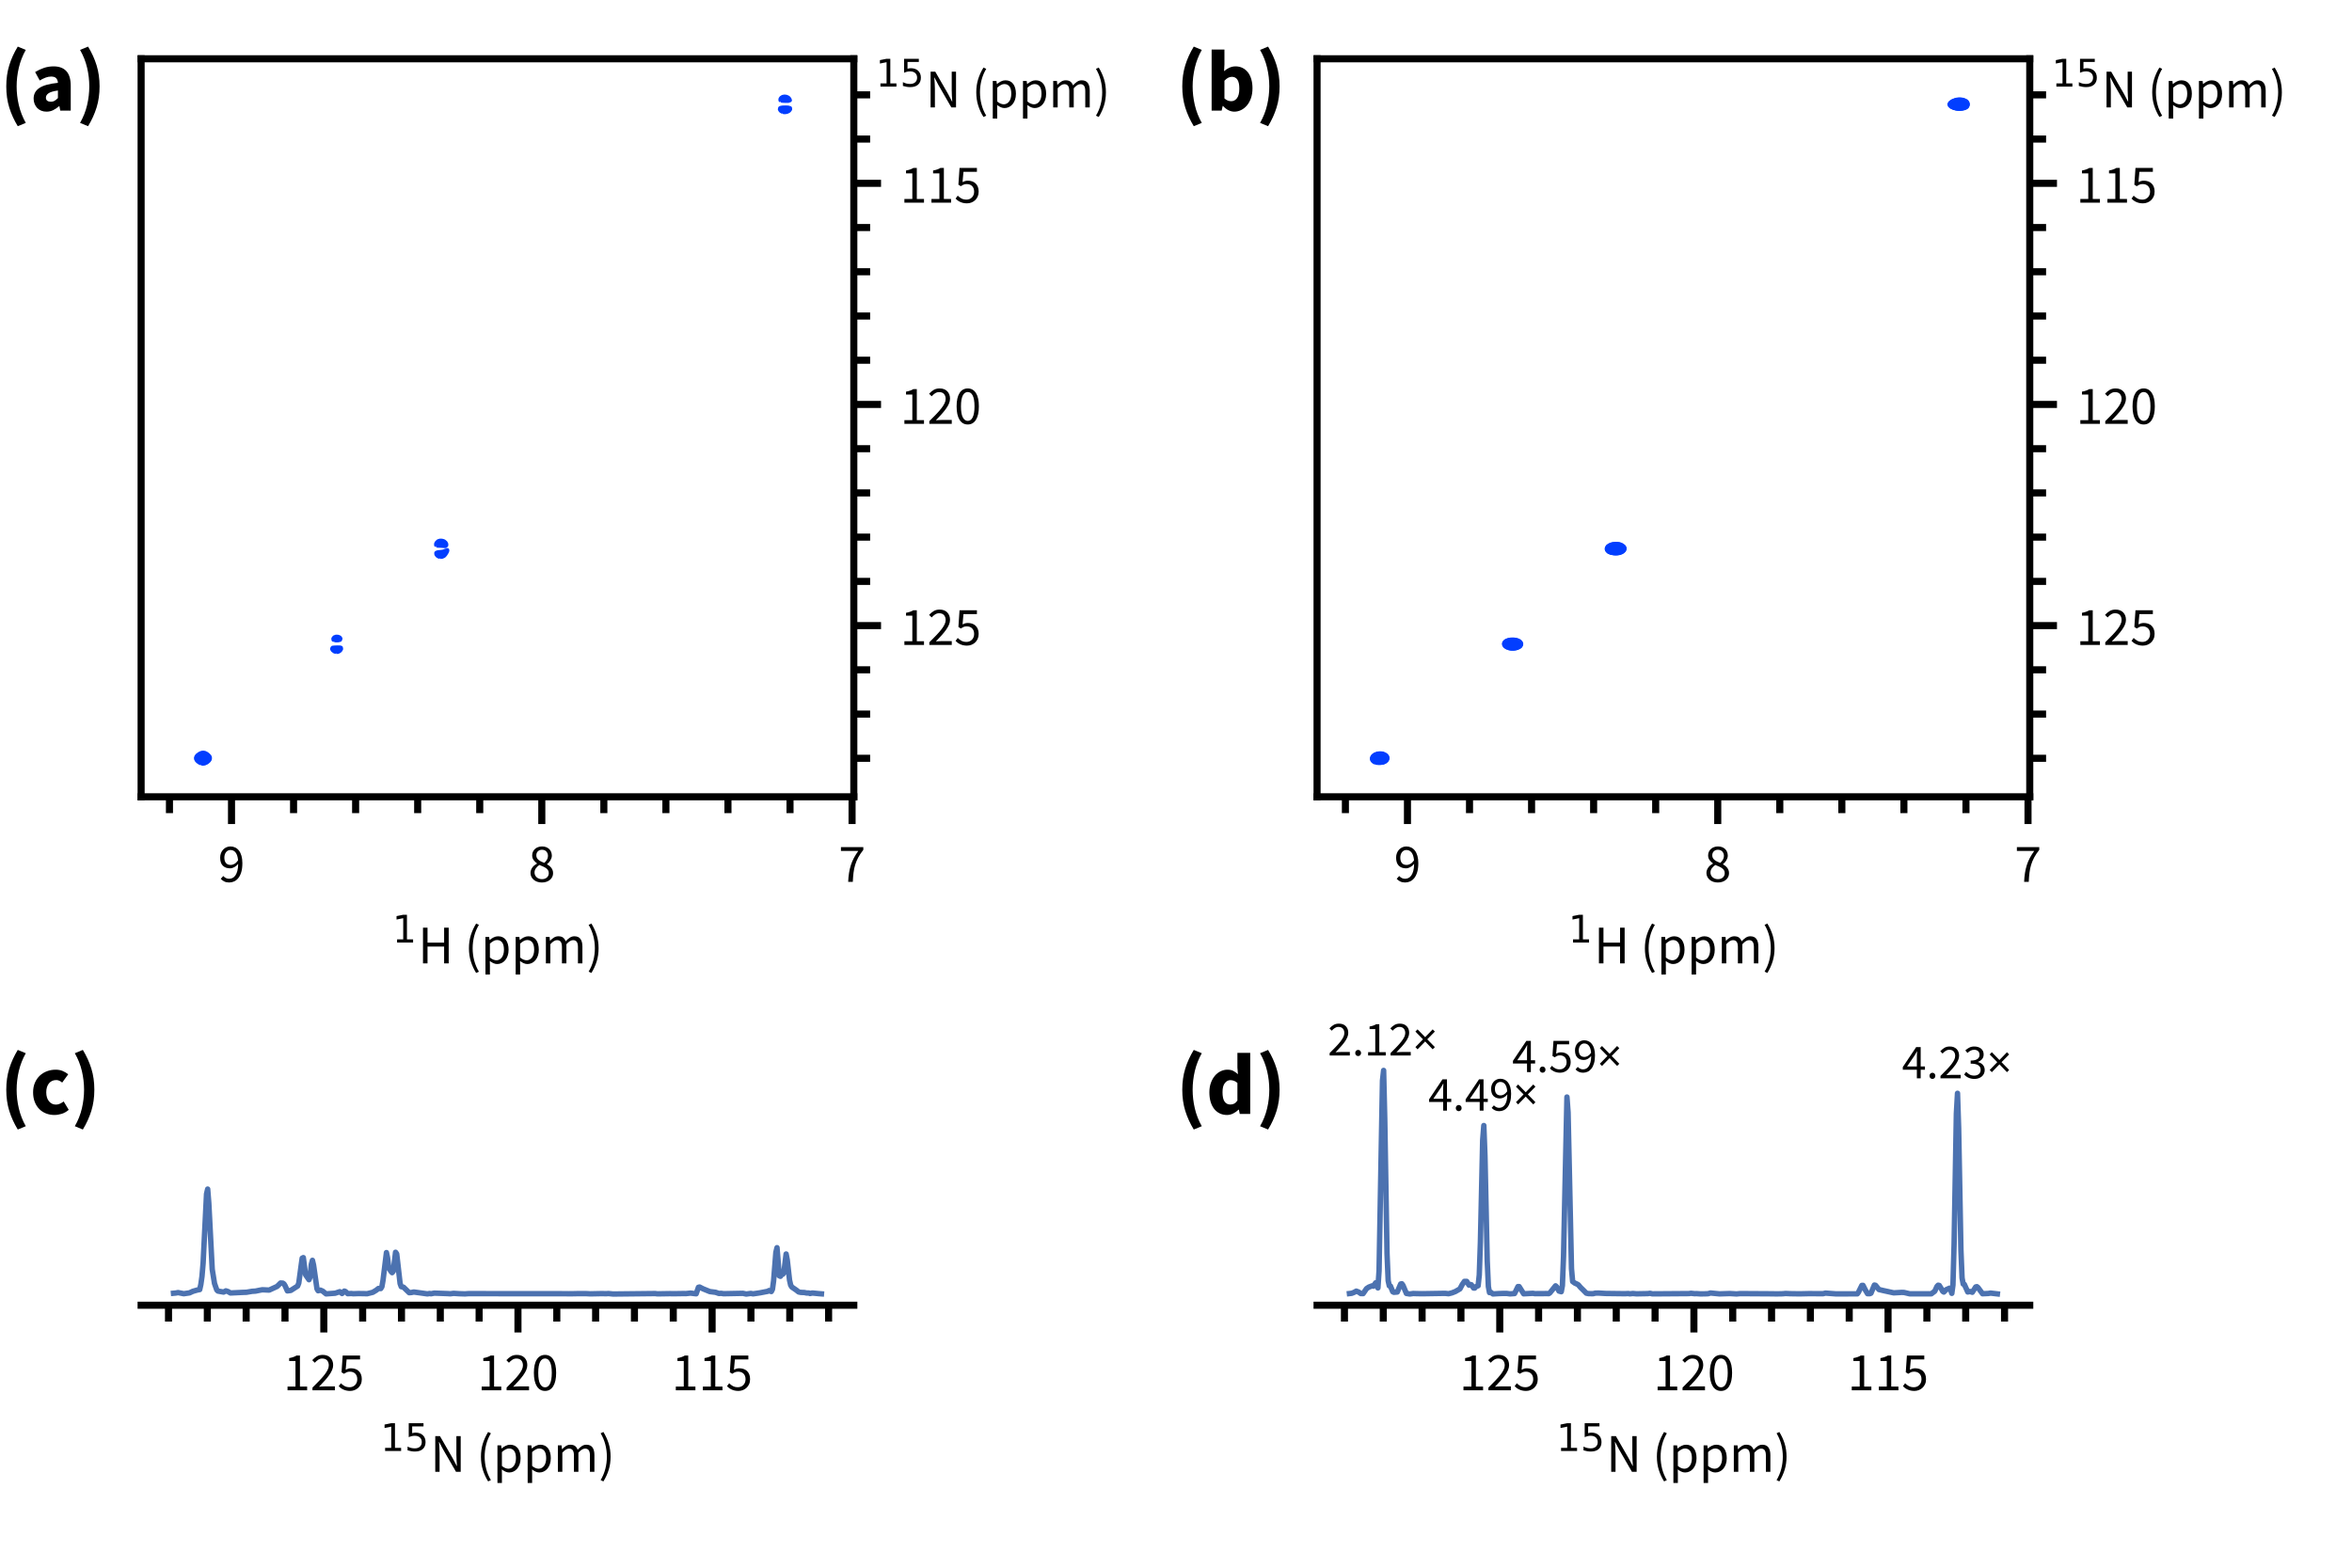 <?xml version="1.0" encoding="utf-8" standalone="no"?>
<!DOCTYPE svg PUBLIC "-//W3C//DTD SVG 1.1//EN"
  "http://www.w3.org/Graphics/SVG/1.1/DTD/svg11.dtd">
<!-- Created with matplotlib (https://matplotlib.org/) -->
<svg height="288pt" version="1.1" viewBox="0 0 432 288" width="432pt" xmlns="http://www.w3.org/2000/svg" xmlns:xlink="http://www.w3.org/1999/xlink">
 <defs>
  <style type="text/css">*{stroke-linecap:butt;stroke-linejoin:round;}</style>
 </defs>
 <g id="figure_1">
  <g id="patch_1">
   <path d="M 0 288 
L 432 288 
L 432 0 
L 0 0 
z
" style="fill:#ffffff;"/>
  </g>
  <g id="axes_1">
   <g id="patch_2">
    <path d="M 25.92 146.382 
L 156.823 146.382 
L 156.823 10.8 
L 25.92 10.8 
z
" style="fill:#ffffff;"/>
   </g>
   <g id="matplotlib.axis_1">
    <g id="xtick_1">
     <g id="line2d_1">
      <defs>
       <path d="M 0 0 
L 0 5 
" id="mac33b8613a" style="stroke:#000000;stroke-width:1.3;"/>
      </defs>
      <g>
       <use style="stroke:#000000;stroke-width:1.3;" x="156.503" xlink:href="#mac33b8613a" y="146.382"/>
      </g>
     </g>
     <g id="text_1">
      <!-- 7 -->
      <g transform="translate(154.018 162.002)scale(0.1 -0.1)">
       <defs>
        <path d="M 17.703 0 
Q 18.094 9 19.297 16.5 
Q 20.5 24 22.641 30.75 
Q 24.797 37.5 28.141 43.797 
Q 31.5 50.094 36.203 56.703 
L 4.406 56.703 
L 4.406 63.797 
L 45.5 63.797 
L 45.5 58.703 
Q 39.797 51.5 36.25 44.891 
Q 32.703 38.297 30.594 31.438 
Q 28.5 24.594 27.547 16.938 
Q 26.594 9.297 26.203 0 
z
" id="SourceSansPro-Regular-55"/>
       </defs>
       <use xlink:href="#SourceSansPro-Regular-55"/>
      </g>
     </g>
    </g>
    <g id="xtick_2">
     <g id="line2d_2">
      <g>
       <use style="stroke:#000000;stroke-width:1.3;" x="99.513" xlink:href="#mac33b8613a" y="146.382"/>
      </g>
     </g>
     <g id="text_2">
      <!-- 8 -->
      <g transform="translate(97.028 162.002)scale(0.1 -0.1)">
       <defs>
        <path d="M 25 -1.203 
Q 20.5 -1.203 16.641 0.094 
Q 12.797 1.406 10.047 3.75 
Q 7.297 6.094 5.688 9.297 
Q 4.094 12.5 4.094 16.297 
Q 4.094 19.406 5.141 22.047 
Q 6.203 24.703 7.844 26.844 
Q 9.5 29 11.641 30.641 
Q 13.797 32.297 16.094 33.5 
L 16.094 33.906 
Q 12.594 36.406 9.891 39.953 
Q 7.203 43.5 7.203 48.594 
Q 7.203 52.297 8.594 55.297 
Q 10 58.297 12.391 60.438 
Q 14.797 62.594 18.094 63.797 
Q 21.406 65 25.297 65 
Q 29.5 65 32.797 63.75 
Q 36.094 62.5 38.438 60.25 
Q 40.797 58 42.047 54.844 
Q 43.297 51.703 43.297 48 
Q 43.297 45.5 42.438 43.203 
Q 41.594 40.906 40.344 38.906 
Q 39.094 36.906 37.547 35.297 
Q 36 33.703 34.5 32.594 
L 34.5 32.203 
Q 36.594 31 38.594 29.453 
Q 40.594 27.906 42.141 25.953 
Q 43.703 24 44.641 21.5 
Q 45.594 19 45.594 15.797 
Q 45.594 12.203 44.094 9.094 
Q 42.594 6 39.891 3.703 
Q 37.203 1.406 33.391 0.094 
Q 29.594 -1.203 25 -1.203 
z
M 29.5 34.797 
Q 32.703 37.703 34.453 40.891 
Q 36.203 44.094 36.203 47.594 
Q 36.203 52.406 33.297 55.656 
Q 30.406 58.906 25.094 58.906 
Q 20.594 58.906 17.688 56.094 
Q 14.797 53.297 14.797 48.594 
Q 14.797 45.703 16 43.641 
Q 17.203 41.594 19.25 40 
Q 21.297 38.406 23.938 37.156 
Q 26.594 35.906 29.5 34.797 
z
M 25.203 4.906 
Q 30.797 4.906 34.25 8 
Q 37.703 11.094 37.703 16.094 
Q 37.703 19.203 36.297 21.391 
Q 34.906 23.594 32.5 25.25 
Q 30.094 26.906 26.938 28.25 
Q 23.797 29.594 20.406 31 
Q 16.594 28.406 14.047 24.953 
Q 11.5 21.5 11.5 17.094 
Q 11.5 14.406 12.547 12.203 
Q 13.594 10 15.438 8.344 
Q 17.297 6.703 19.797 5.797 
Q 22.297 4.906 25.203 4.906 
z
" id="SourceSansPro-Regular-56"/>
       </defs>
       <use xlink:href="#SourceSansPro-Regular-56"/>
      </g>
     </g>
    </g>
    <g id="xtick_3">
     <g id="line2d_3">
      <g>
       <use style="stroke:#000000;stroke-width:1.3;" x="42.523" xlink:href="#mac33b8613a" y="146.382"/>
      </g>
     </g>
     <g id="text_3">
      <!-- 9 -->
      <g transform="translate(40.038 162.002)scale(0.1 -0.1)">
       <defs>
        <path d="M 23.5 31 
Q 26.703 31 30.25 33 
Q 33.797 35 36.906 39.5 
Q 36.094 48.906 32.5 53.703 
Q 28.906 58.5 22.797 58.5 
Q 20.5 58.5 18.453 57.5 
Q 16.406 56.5 14.906 54.641 
Q 13.406 52.797 12.547 50.188 
Q 11.703 47.594 11.703 44.5 
Q 11.703 38.203 14.594 34.594 
Q 17.5 31 23.5 31 
z
M 20.5 -1.203 
Q 15.406 -1.203 11.547 0.688 
Q 7.703 2.594 5.094 5.5 
L 9.703 10.703 
Q 11.703 8.406 14.453 7 
Q 17.203 5.594 20.203 5.594 
Q 23.594 5.594 26.594 7 
Q 29.594 8.406 31.891 11.656 
Q 34.203 14.906 35.594 20.094 
Q 37 25.297 37.094 33 
Q 34.094 29.203 30.094 27 
Q 26.094 24.797 22.094 24.797 
Q 13.797 24.797 8.891 29.688 
Q 4 34.594 4 44.5 
Q 4 49.094 5.5 52.844 
Q 7 56.594 9.547 59.297 
Q 12.094 62 15.547 63.5 
Q 19 65 22.797 65 
Q 27.5 65 31.547 63.094 
Q 35.594 61.203 38.547 57.344 
Q 41.5 53.5 43.141 47.75 
Q 44.797 42 44.797 34.297 
Q 44.797 24.703 42.797 17.953 
Q 40.797 11.203 37.391 6.953 
Q 34 2.703 29.641 0.75 
Q 25.297 -1.203 20.5 -1.203 
z
" id="SourceSansPro-Regular-57"/>
       </defs>
       <use xlink:href="#SourceSansPro-Regular-57"/>
      </g>
     </g>
    </g>
    <g id="xtick_4">
     <g id="line2d_4">
      <defs>
       <path d="M 0 0 
L 0 3 
" id="m23797eeb7f" style="stroke:#000000;stroke-width:1.3;"/>
      </defs>
      <g>
       <use style="stroke:#000000;stroke-width:1.3;" x="145.105" xlink:href="#m23797eeb7f" y="146.382"/>
      </g>
     </g>
    </g>
    <g id="xtick_5">
     <g id="line2d_5">
      <g>
       <use style="stroke:#000000;stroke-width:1.3;" x="133.707" xlink:href="#m23797eeb7f" y="146.382"/>
      </g>
     </g>
    </g>
    <g id="xtick_6">
     <g id="line2d_6">
      <g>
       <use style="stroke:#000000;stroke-width:1.3;" x="122.309" xlink:href="#m23797eeb7f" y="146.382"/>
      </g>
     </g>
    </g>
    <g id="xtick_7">
     <g id="line2d_7">
      <g>
       <use style="stroke:#000000;stroke-width:1.3;" x="110.911" xlink:href="#m23797eeb7f" y="146.382"/>
      </g>
     </g>
    </g>
    <g id="xtick_8">
     <g id="line2d_8">
      <g>
       <use style="stroke:#000000;stroke-width:1.3;" x="88.115" xlink:href="#m23797eeb7f" y="146.382"/>
      </g>
     </g>
    </g>
    <g id="xtick_9">
     <g id="line2d_9">
      <g>
       <use style="stroke:#000000;stroke-width:1.3;" x="76.717" xlink:href="#m23797eeb7f" y="146.382"/>
      </g>
     </g>
    </g>
    <g id="xtick_10">
     <g id="line2d_10">
      <g>
       <use style="stroke:#000000;stroke-width:1.3;" x="65.319" xlink:href="#m23797eeb7f" y="146.382"/>
      </g>
     </g>
    </g>
    <g id="xtick_11">
     <g id="line2d_11">
      <g>
       <use style="stroke:#000000;stroke-width:1.3;" x="53.921" xlink:href="#m23797eeb7f" y="146.382"/>
      </g>
     </g>
    </g>
    <g id="xtick_12">
     <g id="line2d_12">
      <g>
       <use style="stroke:#000000;stroke-width:1.3;" x="31.125" xlink:href="#m23797eeb7f" y="146.382"/>
      </g>
     </g>
    </g>
    <g id="text_4">
     <!-- $^{1}$H (ppm) -->
     <g transform="translate(71.971 177.052)scale(0.1 -0.1)">
      <defs>
       <path d="M 12.406 8.297 
L 28.516 8.297 
L 28.516 63.922 
L 10.984 60.406 
L 10.984 69.391 
L 28.422 72.906 
L 38.281 72.906 
L 38.281 8.297 
L 54.391 8.297 
L 54.391 0 
L 12.406 0 
z
" id="DejaVuSans-49"/>
       <path d="M 9 0 
L 9 65.594 
L 17.297 65.594 
L 17.297 38.094 
L 47.797 38.094 
L 47.797 65.594 
L 56.203 65.594 
L 56.203 0 
L 47.797 0 
L 47.797 30.906 
L 17.297 30.906 
L 17.297 0 
z
" id="SourceSansPro-Regular-72"/>
       <path id="SourceSansPro-Regular-32"/>
       <path d="M 21.406 -17.594 
Q 15.203 -7.594 11.703 3.5 
Q 8.203 14.594 8.203 27.797 
Q 8.203 41 11.703 52.047 
Q 15.203 63.094 21.406 73.203 
L 26.5 70.797 
Q 20.703 61.203 17.844 50.25 
Q 15 39.297 15 27.797 
Q 15 16.297 17.844 5.344 
Q 20.703 -5.594 26.5 -15.203 
z
" id="SourceSansPro-Regular-40"/>
       <path d="M 8.203 -20.5 
L 8.203 48.594 
L 15 48.594 
L 15.703 43 
L 16 43 
Q 19.297 45.797 23.25 47.797 
Q 27.203 49.797 31.5 49.797 
Q 36.203 49.797 39.797 48.047 
Q 43.406 46.297 45.797 43.047 
Q 48.203 39.797 49.453 35.25 
Q 50.703 30.703 50.703 25 
Q 50.703 18.797 49 13.938 
Q 47.297 9.094 44.391 5.688 
Q 41.5 2.297 37.703 0.547 
Q 33.906 -1.203 29.703 -1.203 
Q 26.297 -1.203 22.938 0.297 
Q 19.594 1.797 16.203 4.406 
L 16.406 -4.094 
L 16.406 -20.5 
z
M 28.297 5.703 
Q 31.297 5.703 33.844 7.047 
Q 36.406 8.406 38.25 10.844 
Q 40.094 13.297 41.141 16.891 
Q 42.203 20.5 42.203 25 
Q 42.203 29 41.5 32.297 
Q 40.797 35.594 39.25 37.938 
Q 37.703 40.297 35.25 41.594 
Q 32.797 42.906 29.406 42.906 
Q 26.297 42.906 23.141 41.203 
Q 20 39.5 16.406 36.297 
L 16.406 10.797 
Q 19.703 8 22.797 6.844 
Q 25.906 5.703 28.297 5.703 
z
" id="SourceSansPro-Regular-112"/>
       <path d="M 8.203 0 
L 8.203 48.594 
L 15 48.594 
L 15.703 41.594 
L 16 41.594 
Q 19.203 45.094 22.953 47.438 
Q 26.703 49.797 31.094 49.797 
Q 36.703 49.797 39.844 47.344 
Q 43 44.906 44.5 40.5 
Q 48.297 44.703 52.141 47.25 
Q 56 49.797 60.5 49.797 
Q 68 49.797 71.641 45 
Q 75.297 40.203 75.297 30.797 
L 75.297 0 
L 67.094 0 
L 67.094 29.703 
Q 67.094 36.594 64.891 39.641 
Q 62.703 42.703 58.094 42.703 
Q 52.594 42.703 45.906 35.203 
L 45.906 0 
L 37.703 0 
L 37.703 29.703 
Q 37.703 36.594 35.5 39.641 
Q 33.297 42.703 28.594 42.703 
Q 23.094 42.703 16.406 35.203 
L 16.406 0 
z
" id="SourceSansPro-Regular-109"/>
       <path d="M 8.906 -17.594 
L 3.797 -15.203 
Q 9.594 -5.594 12.438 5.344 
Q 15.297 16.297 15.297 27.797 
Q 15.297 39.297 12.438 50.25 
Q 9.594 61.203 3.797 70.797 
L 8.906 73.203 
Q 15.094 63.094 18.594 52.047 
Q 22.094 41 22.094 27.797 
Q 22.094 14.594 18.594 3.5 
Q 15.094 -7.594 8.906 -17.594 
z
" id="SourceSansPro-Regular-41"/>
      </defs>
      <use transform="translate(0.957 38.966)scale(0.7)" xlink:href="#DejaVuSans-49"/>
      <use transform="translate(48.228 0.684)" xlink:href="#SourceSansPro-Regular-72"/>
      <use transform="translate(113.428 0.684)" xlink:href="#SourceSansPro-Regular-32"/>
      <use transform="translate(133.428 0.684)" xlink:href="#SourceSansPro-Regular-40"/>
      <use transform="translate(163.728 0.684)" xlink:href="#SourceSansPro-Regular-112"/>
      <use transform="translate(219.227 0.684)" xlink:href="#SourceSansPro-Regular-112"/>
      <use transform="translate(274.727 0.684)" xlink:href="#SourceSansPro-Regular-109"/>
      <use transform="translate(357.627 0.684)" xlink:href="#SourceSansPro-Regular-41"/>
     </g>
    </g>
   </g>
   <g id="matplotlib.axis_2">
    <g id="ytick_1">
     <g id="line2d_13">
      <defs>
       <path d="M 0 0 
L 5 0 
" id="m1a60cea3aa" style="stroke:#000000;stroke-width:1.3;"/>
      </defs>
      <g>
       <use style="stroke:#000000;stroke-width:1.3;" x="156.823" xlink:href="#m1a60cea3aa" y="33.675"/>
      </g>
     </g>
     <g id="text_5">
      <!-- 115 -->
      <g transform="translate(165.323 37.235)scale(0.1 -0.1)">
       <defs>
        <path d="M 7.906 0 
L 7.906 6.797 
L 22.5 6.797 
L 22.5 53.797 
L 10.906 53.797 
L 10.906 59.094 
Q 15.297 59.906 18.547 61.047 
Q 21.797 62.203 24.406 63.797 
L 30.703 63.797 
L 30.703 6.797 
L 43.906 6.797 
L 43.906 0 
z
" id="SourceSansPro-Regular-49"/>
        <path d="M 23.406 -1.203 
Q 19.594 -1.203 16.438 -0.453 
Q 13.297 0.297 10.75 1.5 
Q 8.203 2.703 6.141 4.25 
Q 4.094 5.797 2.5 7.5 
L 6.5 12.906 
Q 9.297 10 13.141 7.797 
Q 17 5.594 22.594 5.594 
Q 25.5 5.594 28.047 6.641 
Q 30.594 7.703 32.5 9.594 
Q 34.406 11.5 35.5 14.203 
Q 36.594 16.906 36.594 20.203 
Q 36.594 26.797 32.891 30.5 
Q 29.203 34.203 23 34.203 
Q 19.703 34.203 17.344 33.203 
Q 15 32.203 12.094 30.297 
L 7.703 33.094 
L 9.797 63.797 
L 41.703 63.797 
L 41.703 56.703 
L 17 56.703 
L 15.297 37.797 
Q 17.594 39 19.891 39.703 
Q 22.203 40.406 25.094 40.406 
Q 29.203 40.406 32.797 39.203 
Q 36.406 38 39.094 35.547 
Q 41.797 33.094 43.344 29.344 
Q 44.906 25.594 44.906 20.406 
Q 44.906 15.203 43.094 11.203 
Q 41.297 7.203 38.297 4.453 
Q 35.297 1.703 31.438 0.25 
Q 27.594 -1.203 23.406 -1.203 
z
" id="SourceSansPro-Regular-53"/>
       </defs>
       <use xlink:href="#SourceSansPro-Regular-49"/>
       <use x="49.7" xlink:href="#SourceSansPro-Regular-49"/>
       <use x="99.4" xlink:href="#SourceSansPro-Regular-53"/>
      </g>
     </g>
    </g>
    <g id="ytick_2">
     <g id="line2d_14">
      <g>
       <use style="stroke:#000000;stroke-width:1.3;" x="156.823" xlink:href="#m1a60cea3aa" y="74.302"/>
      </g>
     </g>
     <g id="text_6">
      <!-- 120 -->
      <g transform="translate(165.323 77.862)scale(0.1 -0.1)">
       <defs>
        <path d="M 4 0 
L 4 4.906 
Q 11.203 12.094 16.797 17.891 
Q 22.406 23.703 26.203 28.641 
Q 30 33.594 32 37.75 
Q 34 41.906 34 45.797 
Q 34 51.297 31 54.797 
Q 28 58.297 21.906 58.297 
Q 17.906 58.297 14.5 56.047 
Q 11.094 53.797 8.297 50.594 
L 3.594 55.297 
Q 7.594 59.703 12.094 62.344 
Q 16.594 65 22.906 65 
Q 31.797 65 36.891 59.844 
Q 42 54.703 42 46.203 
Q 42 41.703 40.047 37.141 
Q 38.094 32.594 34.641 27.75 
Q 31.203 22.906 26.453 17.656 
Q 21.703 12.406 16 6.5 
Q 18.594 6.703 21.391 6.891 
Q 24.203 7.094 26.703 7.094 
L 45.203 7.094 
L 45.203 0 
z
" id="SourceSansPro-Regular-50"/>
        <path d="M 24.906 -1.203 
Q 15.203 -1.203 9.797 7.391 
Q 4.406 16 4.406 32.094 
Q 4.406 48.203 9.797 56.594 
Q 15.203 65 24.906 65 
Q 34.5 65 39.891 56.594 
Q 45.297 48.203 45.297 32.094 
Q 45.297 16 39.891 7.391 
Q 34.5 -1.203 24.906 -1.203 
z
M 24.906 5.406 
Q 27.703 5.406 29.953 6.953 
Q 32.203 8.5 33.844 11.75 
Q 35.5 15 36.391 20.047 
Q 37.297 25.094 37.297 32.094 
Q 37.297 39.094 36.391 44.094 
Q 35.5 49.094 33.844 52.25 
Q 32.203 55.406 29.953 56.906 
Q 27.703 58.406 24.906 58.406 
Q 22.094 58.406 19.797 56.906 
Q 17.5 55.406 15.844 52.25 
Q 14.203 49.094 13.297 44.094 
Q 12.406 39.094 12.406 32.094 
Q 12.406 18.094 15.844 11.75 
Q 19.297 5.406 24.906 5.406 
z
" id="SourceSansPro-Regular-48"/>
       </defs>
       <use xlink:href="#SourceSansPro-Regular-49"/>
       <use x="49.7" xlink:href="#SourceSansPro-Regular-50"/>
       <use x="99.4" xlink:href="#SourceSansPro-Regular-48"/>
      </g>
     </g>
    </g>
    <g id="ytick_3">
     <g id="line2d_15">
      <g>
       <use style="stroke:#000000;stroke-width:1.3;" x="156.823" xlink:href="#m1a60cea3aa" y="114.929"/>
      </g>
     </g>
     <g id="text_7">
      <!-- 125 -->
      <g transform="translate(165.323 118.489)scale(0.1 -0.1)">
       <use xlink:href="#SourceSansPro-Regular-49"/>
       <use x="49.7" xlink:href="#SourceSansPro-Regular-50"/>
       <use x="99.4" xlink:href="#SourceSansPro-Regular-53"/>
      </g>
     </g>
    </g>
    <g id="ytick_4">
     <g id="line2d_16">
      <defs>
       <path d="M 0 0 
L 3 0 
" id="m83a734c6db" style="stroke:#000000;stroke-width:1.3;"/>
      </defs>
      <g>
       <use style="stroke:#000000;stroke-width:1.3;" x="156.823" xlink:href="#m83a734c6db" y="17.424"/>
      </g>
     </g>
    </g>
    <g id="ytick_5">
     <g id="line2d_17">
      <g>
       <use style="stroke:#000000;stroke-width:1.3;" x="156.823" xlink:href="#m83a734c6db" y="25.55"/>
      </g>
     </g>
    </g>
    <g id="ytick_6">
     <g id="line2d_18">
      <g>
       <use style="stroke:#000000;stroke-width:1.3;" x="156.823" xlink:href="#m83a734c6db" y="41.8"/>
      </g>
     </g>
    </g>
    <g id="ytick_7">
     <g id="line2d_19">
      <g>
       <use style="stroke:#000000;stroke-width:1.3;" x="156.823" xlink:href="#m83a734c6db" y="49.926"/>
      </g>
     </g>
    </g>
    <g id="ytick_8">
     <g id="line2d_20">
      <g>
       <use style="stroke:#000000;stroke-width:1.3;" x="156.823" xlink:href="#m83a734c6db" y="58.051"/>
      </g>
     </g>
    </g>
    <g id="ytick_9">
     <g id="line2d_21">
      <g>
       <use style="stroke:#000000;stroke-width:1.3;" x="156.823" xlink:href="#m83a734c6db" y="66.177"/>
      </g>
     </g>
    </g>
    <g id="ytick_10">
     <g id="line2d_22">
      <g>
       <use style="stroke:#000000;stroke-width:1.3;" x="156.823" xlink:href="#m83a734c6db" y="82.427"/>
      </g>
     </g>
    </g>
    <g id="ytick_11">
     <g id="line2d_23">
      <g>
       <use style="stroke:#000000;stroke-width:1.3;" x="156.823" xlink:href="#m83a734c6db" y="90.553"/>
      </g>
     </g>
    </g>
    <g id="ytick_12">
     <g id="line2d_24">
      <g>
       <use style="stroke:#000000;stroke-width:1.3;" x="156.823" xlink:href="#m83a734c6db" y="98.678"/>
      </g>
     </g>
    </g>
    <g id="ytick_13">
     <g id="line2d_25">
      <g>
       <use style="stroke:#000000;stroke-width:1.3;" x="156.823" xlink:href="#m83a734c6db" y="106.803"/>
      </g>
     </g>
    </g>
    <g id="ytick_14">
     <g id="line2d_26">
      <g>
       <use style="stroke:#000000;stroke-width:1.3;" x="156.823" xlink:href="#m83a734c6db" y="123.054"/>
      </g>
     </g>
    </g>
    <g id="ytick_15">
     <g id="line2d_27">
      <g>
       <use style="stroke:#000000;stroke-width:1.3;" x="156.823" xlink:href="#m83a734c6db" y="131.18"/>
      </g>
     </g>
    </g>
    <g id="ytick_16">
     <g id="line2d_28">
      <g>
       <use style="stroke:#000000;stroke-width:1.3;" x="156.823" xlink:href="#m83a734c6db" y="139.305"/>
      </g>
     </g>
    </g>
    <g id="text_8">
     <!-- $^{15}$N (ppm) -->
     <g transform="translate(160.75 19.8)scale(0.1 -0.1)">
      <defs>
       <path d="M 10.797 72.906 
L 49.516 72.906 
L 49.516 64.594 
L 19.828 64.594 
L 19.828 46.734 
Q 21.969 47.469 24.109 47.828 
Q 26.266 48.188 28.422 48.188 
Q 40.625 48.188 47.75 41.5 
Q 54.891 34.812 54.891 23.391 
Q 54.891 11.625 47.562 5.094 
Q 40.234 -1.422 26.906 -1.422 
Q 22.312 -1.422 17.547 -0.641 
Q 12.797 0.141 7.719 1.703 
L 7.719 11.625 
Q 12.109 9.234 16.797 8.062 
Q 21.484 6.891 26.703 6.891 
Q 35.156 6.891 40.078 11.328 
Q 45.016 15.766 45.016 23.391 
Q 45.016 31 40.078 35.438 
Q 35.156 39.891 26.703 39.891 
Q 22.75 39.891 18.812 39.016 
Q 14.891 38.141 10.797 36.281 
z
" id="DejaVuSans-53"/>
       <path d="M 9 0 
L 9 65.594 
L 17.594 65.594 
L 41.297 24.406 
L 48.406 10.797 
L 48.797 10.797 
Q 48.5 15.797 48.141 21.141 
Q 47.797 26.5 47.797 31.703 
L 47.797 65.594 
L 55.703 65.594 
L 55.703 0 
L 47.094 0 
L 23.297 41.297 
L 16.203 54.797 
L 15.797 54.797 
Q 16.203 49.797 16.547 44.641 
Q 16.906 39.5 16.906 34.297 
L 16.906 0 
z
" id="SourceSansPro-Regular-78"/>
      </defs>
      <use transform="translate(0.957 38.966)scale(0.7)" xlink:href="#DejaVuSans-49"/>
      <use transform="translate(45.493 38.966)scale(0.7)" xlink:href="#DejaVuSans-53"/>
      <use transform="translate(92.764 0.684)" xlink:href="#SourceSansPro-Regular-78"/>
      <use transform="translate(157.464 0.684)" xlink:href="#SourceSansPro-Regular-32"/>
      <use transform="translate(177.464 0.684)" xlink:href="#SourceSansPro-Regular-40"/>
      <use transform="translate(207.764 0.684)" xlink:href="#SourceSansPro-Regular-112"/>
      <use transform="translate(263.264 0.684)" xlink:href="#SourceSansPro-Regular-112"/>
      <use transform="translate(318.764 0.684)" xlink:href="#SourceSansPro-Regular-109"/>
      <use transform="translate(401.664 0.684)" xlink:href="#SourceSansPro-Regular-41"/>
     </g>
    </g>
   </g>
   <g id="LineCollection_1"/>
   <g id="LineCollection_2"/>
   <g id="LineCollection_3"/>
   <g id="LineCollection_4"/>
   <g id="LineCollection_5"/>
   <g id="LineCollection_6"/>
   <g id="LineCollection_7"/>
   <g id="LineCollection_8"/>
   <g id="LineCollection_9"/>
   <g id="LineCollection_10"/>
   <g id="LineCollection_11"/>
   <g id="LineCollection_12"/>
   <g id="LineCollection_13"/>
   <g id="LineCollection_14"/>
   <g id="LineCollection_15"/>
   <g id="LineCollection_16"/>
   <g id="LineCollection_17"/>
   <g id="LineCollection_18"/>
   <g id="LineCollection_19"/>
   <g id="LineCollection_20"/>
   <g id="LineCollection_21">
    <path clip-path="url(#p8653badc62)" d="M 36.968 140.272 
L 37.303 140.321 
L 37.638 140.255 
L 37.762 140.187 
L 37.972 140.095 
L 38.17 139.948 
L 38.307 139.828 
L 38.423 139.71 
L 38.557 139.472 
L 38.587 139.234 
L 38.518 138.995 
L 38.319 138.757 
L 38.307 138.745 
L 38.03 138.519 
L 37.972 138.47 
L 37.638 138.303 
L 37.462 138.28 
L 37.303 138.247 
L 37.16 138.28 
L 36.968 138.308 
L 36.633 138.464 
L 36.56 138.519 
L 36.298 138.707 
L 36.24 138.757 
L 36.049 138.995 
L 35.984 139.234 
L 36.008 139.472 
L 36.138 139.71 
L 36.298 139.866 
L 36.394 139.948 
L 36.633 140.121 
L 36.798 140.187 
L 36.968 140.272 
" style="fill:none;stroke:#023eff;stroke-width:0.7;"/>
    <path clip-path="url(#p8653badc62)" d="M 61.742 119.797 
L 62.077 119.771 
L 62.247 119.695 
L 62.412 119.59 
L 62.546 119.456 
L 62.676 119.218 
L 62.634 118.98 
L 62.412 118.922 
L 62.077 118.923 
L 61.742 118.933 
L 61.408 118.939 
L 61.073 118.979 
L 61.071 118.98 
L 60.971 119.218 
L 61.073 119.409 
L 61.099 119.456 
L 61.408 119.692 
L 61.413 119.695 
L 61.742 119.797 
" style="fill:none;stroke:#023eff;stroke-width:0.7;"/>
    <path clip-path="url(#p8653badc62)" d="M 61.408 117.626 
L 61.742 117.659 
L 62.077 117.651 
L 62.412 117.585 
L 62.48 117.55 
L 62.557 117.312 
L 62.412 117.105 
L 62.374 117.073 
L 62.077 116.959 
L 61.742 116.937 
L 61.408 117.058 
L 61.388 117.073 
L 61.207 117.312 
L 61.232 117.55 
L 61.408 117.626 
" style="fill:none;stroke:#023eff;stroke-width:0.7;"/>
    <path clip-path="url(#p8653badc62)" d="M 80.826 102.33 
L 81.16 102.314 
L 81.201 102.3 
L 81.495 102.18 
L 81.645 102.062 
L 81.83 101.835 
L 81.841 101.823 
L 81.989 101.585 
L 82.121 101.347 
L 82.165 101.21 
L 82.188 101.109 
L 82.165 101.042 
L 82.027 101.109 
L 81.83 101.141 
L 81.495 101.287 
L 81.189 101.347 
L 81.16 101.351 
L 80.826 101.39 
L 80.491 101.419 
L 80.156 101.522 
L 80.106 101.585 
L 80.119 101.823 
L 80.156 101.884 
L 80.279 102.062 
L 80.491 102.223 
L 80.725 102.3 
L 80.826 102.33 
" style="fill:none;stroke:#023eff;stroke-width:0.7;"/>
    <path clip-path="url(#p8653badc62)" d="M 80.156 100.225 
L 80.491 100.28 
L 80.826 100.284 
L 81.16 100.298 
L 81.495 100.325 
L 81.83 100.347 
L 81.997 100.155 
L 81.986 99.917 
L 81.855 99.679 
L 81.83 99.656 
L 81.571 99.441 
L 81.495 99.4 
L 81.16 99.309 
L 80.826 99.299 
L 80.491 99.403 
L 80.437 99.441 
L 80.189 99.679 
L 80.156 99.743 
L 80.074 99.917 
L 80.084 100.155 
L 80.156 100.225 
" style="fill:none;stroke:#023eff;stroke-width:0.7;"/>
    <path clip-path="url(#p8653badc62)" d="M 143.766 20.581 
L 144.101 20.634 
L 144.436 20.597 
L 144.516 20.57 
L 144.77 20.469 
L 144.971 20.331 
L 145.105 20.145 
L 145.148 20.093 
L 145.131 19.855 
L 145.105 19.833 
L 144.77 19.75 
L 144.436 19.741 
L 144.101 19.746 
L 143.766 19.754 
L 143.431 19.785 
L 143.271 19.855 
L 143.219 20.093 
L 143.354 20.331 
L 143.431 20.397 
L 143.739 20.57 
L 143.766 20.581 
" style="fill:none;stroke:#023eff;stroke-width:0.7;"/>
    <path clip-path="url(#p8653badc62)" d="M 143.431 18.487 
L 143.766 18.535 
L 144.101 18.549 
L 144.436 18.558 
L 144.77 18.56 
L 145.105 18.439 
L 145.112 18.425 
L 145.105 18.411 
L 145.026 18.187 
L 144.816 17.948 
L 144.77 17.914 
L 144.436 17.759 
L 144.101 17.717 
L 143.766 17.775 
L 143.493 17.948 
L 143.431 18.025 
L 143.325 18.187 
L 143.326 18.425 
L 143.431 18.487 
" style="fill:none;stroke:#023eff;stroke-width:0.7;"/>
   </g>
   <g id="LineCollection_22">
    <path clip-path="url(#p8653badc62)" d="M 37.303 140.232 
L 37.513 140.187 
L 37.638 140.168 
L 37.972 140.016 
L 38.064 139.948 
L 38.307 139.735 
L 38.332 139.71 
L 38.485 139.472 
L 38.516 139.234 
L 38.435 138.995 
L 38.307 138.844 
L 38.227 138.757 
L 37.972 138.559 
L 37.887 138.519 
L 37.638 138.384 
L 37.303 138.335 
L 36.968 138.389 
L 36.712 138.519 
L 36.633 138.552 
L 36.347 138.757 
L 36.298 138.807 
L 36.134 138.995 
L 36.057 139.234 
L 36.087 139.472 
L 36.238 139.71 
L 36.298 139.769 
L 36.506 139.948 
L 36.633 140.04 
L 36.968 140.177 
L 37.046 140.187 
L 37.303 140.232 
" style="fill:none;stroke:#023eff;stroke-width:0.7;"/>
    <path clip-path="url(#p8653badc62)" d="M 61.408 119.543 
L 61.742 119.673 
L 62.077 119.633 
L 62.35 119.456 
L 62.412 119.33 
L 62.462 119.218 
L 62.412 119.148 
L 62.077 119.023 
L 61.742 119.023 
L 61.408 119.066 
L 61.181 119.218 
L 61.295 119.456 
L 61.408 119.543 
" style="fill:none;stroke:#023eff;stroke-width:0.7;"/>
    <path clip-path="url(#p8653badc62)" d="M 61.742 117.568 
L 62.077 117.561 
L 62.127 117.55 
L 62.366 117.312 
L 62.078 117.073 
L 62.077 117.073 
L 61.742 117.063 
L 61.715 117.073 
L 61.411 117.312 
L 61.635 117.55 
L 61.742 117.568 
" style="fill:none;stroke:#023eff;stroke-width:0.7;"/>
    <path clip-path="url(#p8653badc62)" d="M 80.491 102.106 
L 80.826 102.226 
L 81.16 102.208 
L 81.478 102.062 
L 81.495 102.046 
L 81.67 101.823 
L 81.739 101.585 
L 81.495 101.444 
L 81.16 101.444 
L 80.826 101.47 
L 80.491 101.516 
L 80.323 101.585 
L 80.267 101.823 
L 80.433 102.062 
L 80.491 102.106 
" style="fill:none;stroke:#023eff;stroke-width:0.7;"/>
    <path clip-path="url(#p8653badc62)" d="M 80.491 100.187 
L 80.826 100.212 
L 81.16 100.221 
L 81.495 100.2 
L 81.647 100.155 
L 81.781 99.917 
L 81.673 99.679 
L 81.495 99.536 
L 81.265 99.441 
L 81.16 99.41 
L 80.826 99.4 
L 80.705 99.441 
L 80.491 99.54 
L 80.34 99.679 
L 80.226 99.917 
L 80.374 100.155 
L 80.491 100.187 
" style="fill:none;stroke:#023eff;stroke-width:0.7;"/>
    <path clip-path="url(#p8653badc62)" d="M 143.766 20.487 
L 144.101 20.551 
L 144.436 20.511 
L 144.77 20.368 
L 144.823 20.331 
L 144.988 20.093 
L 144.832 19.855 
L 144.77 19.837 
L 144.436 19.797 
L 144.101 19.794 
L 143.766 19.812 
L 143.531 19.855 
L 143.431 19.942 
L 143.357 20.093 
L 143.431 20.222 
L 143.503 20.331 
L 143.766 20.487 
" style="fill:none;stroke:#023eff;stroke-width:0.7;"/>
    <path clip-path="url(#p8653badc62)" d="M 143.766 18.462 
L 144.101 18.488 
L 144.436 18.487 
L 144.77 18.437 
L 144.801 18.425 
L 144.847 18.187 
L 144.77 18.1 
L 144.597 17.948 
L 144.436 17.871 
L 144.101 17.825 
L 143.766 17.899 
L 143.687 17.948 
L 143.49 18.187 
L 143.608 18.425 
L 143.766 18.462 
" style="fill:none;stroke:#023eff;stroke-width:0.7;"/>
   </g>
   <g id="LineCollection_23">
    <path clip-path="url(#p8653badc62)" d="M 36.968 140.104 
L 37.303 140.149 
L 37.638 140.096 
L 37.933 139.948 
L 37.972 139.928 
L 38.238 139.71 
L 38.307 139.608 
L 38.397 139.472 
L 38.431 139.234 
L 38.336 138.995 
L 38.307 138.961 
L 38.119 138.757 
L 37.972 138.643 
L 37.706 138.519 
L 37.638 138.482 
L 37.303 138.422 
L 36.968 138.486 
L 36.904 138.519 
L 36.633 138.634 
L 36.462 138.757 
L 36.298 138.924 
L 36.236 138.995 
L 36.146 139.234 
L 36.181 139.472 
L 36.298 139.642 
L 36.344 139.71 
L 36.633 139.944 
L 36.642 139.948 
L 36.968 140.104 
" style="fill:none;stroke:#023eff;stroke-width:0.7;"/>
    <path clip-path="url(#p8653badc62)" d="M 61.742 119.498 
L 62.039 119.456 
L 62.077 119.413 
L 62.126 119.218 
L 62.077 119.194 
L 61.742 119.169 
L 61.539 119.218 
L 61.638 119.456 
L 61.742 119.498 
" style="fill:none;stroke:#023eff;stroke-width:0.7;"/>
    <path clip-path="url(#p8653badc62)" d="M 80.826 102.102 
L 81.16 102.081 
L 81.202 102.062 
L 81.453 101.823 
L 81.307 101.585 
L 81.16 101.557 
L 80.826 101.566 
L 80.714 101.585 
L 80.491 101.739 
L 80.449 101.823 
L 80.491 101.883 
L 80.719 102.062 
L 80.826 102.102 
" style="fill:none;stroke:#023eff;stroke-width:0.7;"/>
    <path clip-path="url(#p8653badc62)" d="M 80.491 99.985 
L 80.826 100.103 
L 81.16 100.108 
L 81.495 99.969 
L 81.542 99.917 
L 81.495 99.789 
L 81.444 99.679 
L 81.16 99.547 
L 80.826 99.538 
L 80.542 99.679 
L 80.491 99.77 
L 80.433 99.917 
L 80.491 99.985 
" style="fill:none;stroke:#023eff;stroke-width:0.7;"/>
    <path clip-path="url(#p8653badc62)" d="M 143.766 20.374 
L 144.101 20.451 
L 144.436 20.408 
L 144.607 20.331 
L 144.77 20.135 
L 144.798 20.093 
L 144.77 20.057 
L 144.436 19.873 
L 144.177 19.855 
L 144.101 19.852 
L 144.072 19.855 
L 143.766 19.916 
L 143.54 20.093 
L 143.694 20.331 
L 143.766 20.374 
" style="fill:none;stroke:#023eff;stroke-width:0.7;"/>
    <path clip-path="url(#p8653badc62)" d="M 143.766 18.258 
L 144.101 18.395 
L 144.436 18.347 
L 144.593 18.187 
L 144.436 18.05 
L 144.101 17.96 
L 143.766 18.122 
L 143.711 18.187 
L 143.766 18.258 
" style="fill:none;stroke:#023eff;stroke-width:0.7;"/>
   </g>
   <g id="LineCollection_24">
    <path clip-path="url(#p8653badc62)" d="M 36.968 140.016 
L 37.303 140.069 
L 37.638 140.01 
L 37.761 139.948 
L 37.972 139.842 
L 38.133 139.71 
L 38.295 139.472 
L 38.307 139.379 
L 38.33 139.234 
L 38.307 139.179 
L 38.234 138.995 
L 37.989 138.757 
L 37.972 138.744 
L 37.638 138.572 
L 37.303 138.524 
L 36.968 138.573 
L 36.633 138.732 
L 36.599 138.757 
L 36.348 138.995 
L 36.298 139.122 
L 36.252 139.234 
L 36.294 139.472 
L 36.298 139.479 
L 36.455 139.71 
L 36.633 139.854 
L 36.826 139.948 
L 36.968 140.016 
" style="fill:none;stroke:#023eff;stroke-width:0.7;"/>
    <path clip-path="url(#p8653badc62)" d="M 80.826 99.921 
L 81.16 99.918 
L 81.162 99.917 
L 81.16 99.912 
L 80.826 99.891 
L 80.816 99.917 
L 80.826 99.921 
" style="fill:none;stroke:#023eff;stroke-width:0.7;"/>
    <path clip-path="url(#p8653badc62)" d="M 144.101 20.332 
L 144.107 20.331 
L 144.436 20.197 
L 144.52 20.093 
L 144.436 20.043 
L 144.101 19.996 
L 143.787 20.093 
L 144.097 20.331 
L 144.101 20.332 
" style="fill:none;stroke:#023eff;stroke-width:0.7;"/>
   </g>
   <g id="LineCollection_25">
    <path clip-path="url(#p8653badc62)" d="M 37.303 139.974 
L 37.435 139.948 
L 37.638 139.915 
L 37.972 139.737 
L 38.006 139.71 
L 38.191 139.472 
L 38.226 139.234 
L 38.118 138.995 
L 37.972 138.856 
L 37.815 138.757 
L 37.638 138.664 
L 37.303 138.608 
L 36.968 138.665 
L 36.78 138.757 
L 36.633 138.844 
L 36.468 138.995 
L 36.365 139.234 
L 36.402 139.472 
L 36.589 139.71 
L 36.633 139.746 
L 36.968 139.918 
L 37.161 139.948 
L 37.303 139.974 
" style="fill:none;stroke:#023eff;stroke-width:0.7;"/>
   </g>
   <g id="LineCollection_26">
    <path clip-path="url(#p8653badc62)" d="M 36.968 139.818 
L 37.303 139.876 
L 37.638 139.815 
L 37.83 139.71 
L 37.972 139.59 
L 38.067 139.472 
L 38.105 139.234 
L 37.98 138.995 
L 37.972 138.988 
L 37.638 138.774 
L 37.552 138.757 
L 37.303 138.709 
L 37.053 138.757 
L 36.968 138.774 
L 36.633 138.977 
L 36.613 138.995 
L 36.489 139.234 
L 36.531 139.472 
L 36.633 139.597 
L 36.768 139.71 
L 36.968 139.818 
" style="fill:none;stroke:#023eff;stroke-width:0.7;"/>
   </g>
   <g id="LineCollection_27">
    <path clip-path="url(#p8653badc62)" d="M 37.303 139.764 
L 37.571 139.71 
L 37.638 139.692 
L 37.906 139.472 
L 37.958 139.234 
L 37.785 138.995 
L 37.638 138.9 
L 37.303 138.828 
L 36.968 138.898 
L 36.811 138.995 
L 36.64 139.234 
L 36.695 139.472 
L 36.968 139.694 
L 37.03 139.71 
L 37.303 139.764 
" style="fill:none;stroke:#023eff;stroke-width:0.7;"/>
   </g>
   <g id="LineCollection_28">
    <path clip-path="url(#p8653badc62)" d="M 36.968 139.515 
L 37.303 139.61 
L 37.638 139.514 
L 37.689 139.472 
L 37.749 139.234 
L 37.638 139.093 
L 37.418 138.995 
L 37.303 138.968 
L 37.184 138.995 
L 36.968 139.089 
L 36.852 139.234 
L 36.915 139.472 
L 36.968 139.515 
" style="fill:none;stroke:#023eff;stroke-width:0.7;"/>
   </g>
   <g id="LineCollection_29"/>
   <g id="LineCollection_30"/>
   <g id="LineCollection_31"/>
   <g id="LineCollection_32"/>
   <g id="LineCollection_33"/>
   <g id="LineCollection_34"/>
   <g id="LineCollection_35"/>
   <g id="LineCollection_36"/>
   <g id="LineCollection_37"/>
   <g id="LineCollection_38"/>
   <g id="LineCollection_39"/>
   <g id="LineCollection_40"/>
   <g id="patch_3">
    <path d="M 25.92 146.382 
L 25.92 10.8 
" style="fill:none;stroke:#000000;stroke-linecap:square;stroke-linejoin:miter;stroke-width:1.3;"/>
   </g>
   <g id="patch_4">
    <path d="M 156.823 146.382 
L 156.823 10.8 
" style="fill:none;stroke:#000000;stroke-linecap:square;stroke-linejoin:miter;stroke-width:1.3;"/>
   </g>
   <g id="patch_5">
    <path d="M 25.92 146.382 
L 156.823 146.382 
" style="fill:none;stroke:#000000;stroke-linecap:square;stroke-linejoin:miter;stroke-width:1.3;"/>
   </g>
   <g id="patch_6">
    <path d="M 25.92 10.8 
L 156.823 10.8 
" style="fill:none;stroke:#000000;stroke-linecap:square;stroke-linejoin:miter;stroke-width:1.3;"/>
   </g>
  </g>
  <g id="axes_2">
   <g id="patch_7">
    <path d="M 241.91 146.382 
L 372.812 146.382 
L 372.812 10.8 
L 241.91 10.8 
z
" style="fill:#ffffff;"/>
   </g>
   <g id="matplotlib.axis_3">
    <g id="xtick_13">
     <g id="line2d_29">
      <g>
       <use style="stroke:#000000;stroke-width:1.3;" x="372.493" xlink:href="#mac33b8613a" y="146.382"/>
      </g>
     </g>
     <g id="text_9">
      <!-- 7 -->
      <g transform="translate(370.008 162.002)scale(0.1 -0.1)">
       <use xlink:href="#SourceSansPro-Regular-55"/>
      </g>
     </g>
    </g>
    <g id="xtick_14">
     <g id="line2d_30">
      <g>
       <use style="stroke:#000000;stroke-width:1.3;" x="315.503" xlink:href="#mac33b8613a" y="146.382"/>
      </g>
     </g>
     <g id="text_10">
      <!-- 8 -->
      <g transform="translate(313.018 162.002)scale(0.1 -0.1)">
       <use xlink:href="#SourceSansPro-Regular-56"/>
      </g>
     </g>
    </g>
    <g id="xtick_15">
     <g id="line2d_31">
      <g>
       <use style="stroke:#000000;stroke-width:1.3;" x="258.513" xlink:href="#mac33b8613a" y="146.382"/>
      </g>
     </g>
     <g id="text_11">
      <!-- 9 -->
      <g transform="translate(256.027 162.002)scale(0.1 -0.1)">
       <use xlink:href="#SourceSansPro-Regular-57"/>
      </g>
     </g>
    </g>
    <g id="xtick_16">
     <g id="line2d_32">
      <g>
       <use style="stroke:#000000;stroke-width:1.3;" x="361.095" xlink:href="#m23797eeb7f" y="146.382"/>
      </g>
     </g>
    </g>
    <g id="xtick_17">
     <g id="line2d_33">
      <g>
       <use style="stroke:#000000;stroke-width:1.3;" x="349.697" xlink:href="#m23797eeb7f" y="146.382"/>
      </g>
     </g>
    </g>
    <g id="xtick_18">
     <g id="line2d_34">
      <g>
       <use style="stroke:#000000;stroke-width:1.3;" x="338.299" xlink:href="#m23797eeb7f" y="146.382"/>
      </g>
     </g>
    </g>
    <g id="xtick_19">
     <g id="line2d_35">
      <g>
       <use style="stroke:#000000;stroke-width:1.3;" x="326.901" xlink:href="#m23797eeb7f" y="146.382"/>
      </g>
     </g>
    </g>
    <g id="xtick_20">
     <g id="line2d_36">
      <g>
       <use style="stroke:#000000;stroke-width:1.3;" x="304.105" xlink:href="#m23797eeb7f" y="146.382"/>
      </g>
     </g>
    </g>
    <g id="xtick_21">
     <g id="line2d_37">
      <g>
       <use style="stroke:#000000;stroke-width:1.3;" x="292.707" xlink:href="#m23797eeb7f" y="146.382"/>
      </g>
     </g>
    </g>
    <g id="xtick_22">
     <g id="line2d_38">
      <g>
       <use style="stroke:#000000;stroke-width:1.3;" x="281.309" xlink:href="#m23797eeb7f" y="146.382"/>
      </g>
     </g>
    </g>
    <g id="xtick_23">
     <g id="line2d_39">
      <g>
       <use style="stroke:#000000;stroke-width:1.3;" x="269.911" xlink:href="#m23797eeb7f" y="146.382"/>
      </g>
     </g>
    </g>
    <g id="xtick_24">
     <g id="line2d_40">
      <g>
       <use style="stroke:#000000;stroke-width:1.3;" x="247.115" xlink:href="#m23797eeb7f" y="146.382"/>
      </g>
     </g>
    </g>
    <g id="text_12">
     <!-- $^{1}$H (ppm) -->
     <g transform="translate(287.961 177.052)scale(0.1 -0.1)">
      <use transform="translate(0.957 38.966)scale(0.7)" xlink:href="#DejaVuSans-49"/>
      <use transform="translate(48.228 0.684)" xlink:href="#SourceSansPro-Regular-72"/>
      <use transform="translate(113.428 0.684)" xlink:href="#SourceSansPro-Regular-32"/>
      <use transform="translate(133.428 0.684)" xlink:href="#SourceSansPro-Regular-40"/>
      <use transform="translate(163.728 0.684)" xlink:href="#SourceSansPro-Regular-112"/>
      <use transform="translate(219.227 0.684)" xlink:href="#SourceSansPro-Regular-112"/>
      <use transform="translate(274.727 0.684)" xlink:href="#SourceSansPro-Regular-109"/>
      <use transform="translate(357.627 0.684)" xlink:href="#SourceSansPro-Regular-41"/>
     </g>
    </g>
   </g>
   <g id="matplotlib.axis_4">
    <g id="ytick_17">
     <g id="line2d_41">
      <g>
       <use style="stroke:#000000;stroke-width:1.3;" x="372.812" xlink:href="#m1a60cea3aa" y="33.675"/>
      </g>
     </g>
     <g id="text_13">
      <!-- 115 -->
      <g transform="translate(381.312 37.235)scale(0.1 -0.1)">
       <use xlink:href="#SourceSansPro-Regular-49"/>
       <use x="49.7" xlink:href="#SourceSansPro-Regular-49"/>
       <use x="99.4" xlink:href="#SourceSansPro-Regular-53"/>
      </g>
     </g>
    </g>
    <g id="ytick_18">
     <g id="line2d_42">
      <g>
       <use style="stroke:#000000;stroke-width:1.3;" x="372.812" xlink:href="#m1a60cea3aa" y="74.302"/>
      </g>
     </g>
     <g id="text_14">
      <!-- 120 -->
      <g transform="translate(381.312 77.862)scale(0.1 -0.1)">
       <use xlink:href="#SourceSansPro-Regular-49"/>
       <use x="49.7" xlink:href="#SourceSansPro-Regular-50"/>
       <use x="99.4" xlink:href="#SourceSansPro-Regular-48"/>
      </g>
     </g>
    </g>
    <g id="ytick_19">
     <g id="line2d_43">
      <g>
       <use style="stroke:#000000;stroke-width:1.3;" x="372.812" xlink:href="#m1a60cea3aa" y="114.929"/>
      </g>
     </g>
     <g id="text_15">
      <!-- 125 -->
      <g transform="translate(381.312 118.489)scale(0.1 -0.1)">
       <use xlink:href="#SourceSansPro-Regular-49"/>
       <use x="49.7" xlink:href="#SourceSansPro-Regular-50"/>
       <use x="99.4" xlink:href="#SourceSansPro-Regular-53"/>
      </g>
     </g>
    </g>
    <g id="ytick_20">
     <g id="line2d_44">
      <g>
       <use style="stroke:#000000;stroke-width:1.3;" x="372.812" xlink:href="#m83a734c6db" y="17.424"/>
      </g>
     </g>
    </g>
    <g id="ytick_21">
     <g id="line2d_45">
      <g>
       <use style="stroke:#000000;stroke-width:1.3;" x="372.812" xlink:href="#m83a734c6db" y="25.55"/>
      </g>
     </g>
    </g>
    <g id="ytick_22">
     <g id="line2d_46">
      <g>
       <use style="stroke:#000000;stroke-width:1.3;" x="372.812" xlink:href="#m83a734c6db" y="41.8"/>
      </g>
     </g>
    </g>
    <g id="ytick_23">
     <g id="line2d_47">
      <g>
       <use style="stroke:#000000;stroke-width:1.3;" x="372.812" xlink:href="#m83a734c6db" y="49.926"/>
      </g>
     </g>
    </g>
    <g id="ytick_24">
     <g id="line2d_48">
      <g>
       <use style="stroke:#000000;stroke-width:1.3;" x="372.812" xlink:href="#m83a734c6db" y="58.051"/>
      </g>
     </g>
    </g>
    <g id="ytick_25">
     <g id="line2d_49">
      <g>
       <use style="stroke:#000000;stroke-width:1.3;" x="372.812" xlink:href="#m83a734c6db" y="66.177"/>
      </g>
     </g>
    </g>
    <g id="ytick_26">
     <g id="line2d_50">
      <g>
       <use style="stroke:#000000;stroke-width:1.3;" x="372.812" xlink:href="#m83a734c6db" y="82.427"/>
      </g>
     </g>
    </g>
    <g id="ytick_27">
     <g id="line2d_51">
      <g>
       <use style="stroke:#000000;stroke-width:1.3;" x="372.812" xlink:href="#m83a734c6db" y="90.553"/>
      </g>
     </g>
    </g>
    <g id="ytick_28">
     <g id="line2d_52">
      <g>
       <use style="stroke:#000000;stroke-width:1.3;" x="372.812" xlink:href="#m83a734c6db" y="98.678"/>
      </g>
     </g>
    </g>
    <g id="ytick_29">
     <g id="line2d_53">
      <g>
       <use style="stroke:#000000;stroke-width:1.3;" x="372.812" xlink:href="#m83a734c6db" y="106.803"/>
      </g>
     </g>
    </g>
    <g id="ytick_30">
     <g id="line2d_54">
      <g>
       <use style="stroke:#000000;stroke-width:1.3;" x="372.812" xlink:href="#m83a734c6db" y="123.054"/>
      </g>
     </g>
    </g>
    <g id="ytick_31">
     <g id="line2d_55">
      <g>
       <use style="stroke:#000000;stroke-width:1.3;" x="372.812" xlink:href="#m83a734c6db" y="131.18"/>
      </g>
     </g>
    </g>
    <g id="ytick_32">
     <g id="line2d_56">
      <g>
       <use style="stroke:#000000;stroke-width:1.3;" x="372.812" xlink:href="#m83a734c6db" y="139.305"/>
      </g>
     </g>
    </g>
    <g id="text_16">
     <!-- $^{15}$N (ppm) -->
     <g transform="translate(376.739 19.8)scale(0.1 -0.1)">
      <use transform="translate(0.957 38.966)scale(0.7)" xlink:href="#DejaVuSans-49"/>
      <use transform="translate(45.493 38.966)scale(0.7)" xlink:href="#DejaVuSans-53"/>
      <use transform="translate(92.764 0.684)" xlink:href="#SourceSansPro-Regular-78"/>
      <use transform="translate(157.464 0.684)" xlink:href="#SourceSansPro-Regular-32"/>
      <use transform="translate(177.464 0.684)" xlink:href="#SourceSansPro-Regular-40"/>
      <use transform="translate(207.764 0.684)" xlink:href="#SourceSansPro-Regular-112"/>
      <use transform="translate(263.264 0.684)" xlink:href="#SourceSansPro-Regular-112"/>
      <use transform="translate(318.764 0.684)" xlink:href="#SourceSansPro-Regular-109"/>
      <use transform="translate(401.664 0.684)" xlink:href="#SourceSansPro-Regular-41"/>
     </g>
    </g>
   </g>
   <g id="LineCollection_41"/>
   <g id="LineCollection_42"/>
   <g id="LineCollection_43"/>
   <g id="LineCollection_44"/>
   <g id="LineCollection_45"/>
   <g id="LineCollection_46"/>
   <g id="LineCollection_47"/>
   <g id="LineCollection_48"/>
   <g id="LineCollection_49"/>
   <g id="LineCollection_50"/>
   <g id="LineCollection_51"/>
   <g id="LineCollection_52"/>
   <g id="LineCollection_53"/>
   <g id="LineCollection_54"/>
   <g id="LineCollection_55"/>
   <g id="LineCollection_56"/>
   <g id="LineCollection_57"/>
   <g id="LineCollection_58"/>
   <g id="LineCollection_59"/>
   <g id="LineCollection_60"/>
   <g id="LineCollection_61">
    <path clip-path="url(#pe0bf67a13c)" d="M 252.623 140.118 
L 252.958 140.171 
L 253.292 140.186 
L 253.627 140.176 
L 253.962 140.135 
L 254.297 140.024 
L 254.431 139.948 
L 254.632 139.784 
L 254.713 139.71 
L 254.846 139.472 
L 254.871 139.234 
L 254.818 138.995 
L 254.632 138.765 
L 254.625 138.757 
L 254.297 138.54 
L 254.231 138.519 
L 253.962 138.411 
L 253.627 138.37 
L 253.292 138.377 
L 252.958 138.434 
L 252.741 138.519 
L 252.623 138.55 
L 252.29 138.757 
L 252.288 138.759 
L 252.066 138.995 
L 251.987 139.234 
L 251.979 139.472 
L 252.047 139.71 
L 252.288 139.942 
L 252.298 139.948 
L 252.623 140.118 
" style="fill:none;stroke:#023eff;stroke-width:0.7;"/>
    <path clip-path="url(#pe0bf67a13c)" d="M 277.063 119.098 
L 277.397 119.163 
L 277.732 119.186 
L 278.067 119.18 
L 278.402 119.144 
L 278.736 119.045 
L 278.88 118.98 
L 279.071 118.885 
L 279.269 118.741 
L 279.405 118.503 
L 279.406 118.496 
L 279.442 118.265 
L 279.406 118.191 
L 279.354 118.027 
L 279.109 117.788 
L 279.071 117.764 
L 278.736 117.603 
L 278.508 117.55 
L 278.402 117.518 
L 278.067 117.468 
L 277.732 117.459 
L 277.397 117.485 
L 277.1 117.55 
L 277.063 117.556 
L 276.728 117.661 
L 276.511 117.788 
L 276.393 117.905 
L 276.279 118.027 
L 276.204 118.265 
L 276.248 118.503 
L 276.393 118.695 
L 276.426 118.741 
L 276.728 118.95 
L 276.796 118.98 
L 277.063 119.098 
" style="fill:none;stroke:#023eff;stroke-width:0.7;"/>
    <path clip-path="url(#pe0bf67a13c)" d="M 296.146 101.644 
L 296.48 101.689 
L 296.815 101.701 
L 297.15 101.683 
L 297.485 101.616 
L 297.562 101.585 
L 297.819 101.503 
L 298.083 101.347 
L 298.154 101.279 
L 298.332 101.109 
L 298.425 100.87 
L 298.411 100.632 
L 298.269 100.394 
L 298.154 100.298 
L 297.948 100.155 
L 297.819 100.08 
L 297.485 99.956 
L 297.15 99.919 
L 297.112 99.917 
L 296.815 99.882 
L 296.48 99.913 
L 296.464 99.917 
L 296.146 99.954 
L 295.811 100.049 
L 295.607 100.155 
L 295.476 100.23 
L 295.26 100.394 
L 295.141 100.604 
L 295.12 100.632 
L 295.071 100.87 
L 295.141 101.041 
L 295.159 101.109 
L 295.368 101.347 
L 295.476 101.415 
L 295.811 101.559 
L 295.932 101.585 
L 296.146 101.644 
" style="fill:none;stroke:#023eff;stroke-width:0.7;"/>
    <path clip-path="url(#pe0bf67a13c)" d="M 359.086 19.933 
L 359.421 19.988 
L 359.756 20.009 
L 360.09 20.007 
L 360.425 19.981 
L 360.76 19.914 
L 360.912 19.855 
L 361.095 19.776 
L 361.307 19.616 
L 361.426 19.378 
L 361.43 19.345 
L 361.464 19.14 
L 361.43 19.009 
L 361.41 18.902 
L 361.259 18.663 
L 361.095 18.537 
L 360.852 18.425 
L 360.76 18.378 
L 360.425 18.283 
L 360.09 18.25 
L 359.756 18.25 
L 359.421 18.283 
L 359.086 18.37 
L 358.961 18.425 
L 358.751 18.495 
L 358.442 18.663 
L 358.416 18.684 
L 358.146 18.902 
L 358.082 19.059 
L 358.023 19.14 
L 358.082 19.319 
L 358.092 19.378 
L 358.341 19.616 
L 358.416 19.656 
L 358.751 19.814 
L 358.876 19.855 
L 359.086 19.933 
" style="fill:none;stroke:#023eff;stroke-width:0.7;"/>
   </g>
   <g id="LineCollection_62">
    <path clip-path="url(#pe0bf67a13c)" d="M 252.623 140.079 
L 252.958 140.144 
L 253.292 140.163 
L 253.627 140.152 
L 253.962 140.103 
L 254.297 139.971 
L 254.337 139.948 
L 254.63 139.71 
L 254.632 139.707 
L 254.788 139.472 
L 254.817 139.234 
L 254.75 138.995 
L 254.632 138.848 
L 254.558 138.757 
L 254.297 138.584 
L 254.091 138.519 
L 253.962 138.467 
L 253.627 138.414 
L 253.292 138.42 
L 252.958 138.487 
L 252.876 138.519 
L 252.623 138.585 
L 252.347 138.757 
L 252.288 138.811 
L 252.115 138.995 
L 252.025 139.234 
L 252.018 139.472 
L 252.102 139.71 
L 252.288 139.889 
L 252.373 139.948 
L 252.623 140.079 
" style="fill:none;stroke:#023eff;stroke-width:0.7;"/>
    <path clip-path="url(#pe0bf67a13c)" d="M 277.063 119.046 
L 277.397 119.123 
L 277.732 119.15 
L 278.067 119.142 
L 278.402 119.098 
L 278.736 118.98 
L 278.737 118.98 
L 279.071 118.814 
L 279.171 118.741 
L 279.338 118.503 
L 279.363 118.265 
L 279.278 118.027 
L 279.071 117.838 
L 279.008 117.788 
L 278.736 117.649 
L 278.402 117.564 
L 278.268 117.55 
L 278.067 117.517 
L 277.732 117.506 
L 277.397 117.536 
L 277.335 117.55 
L 277.063 117.591 
L 276.728 117.717 
L 276.606 117.788 
L 276.393 117.999 
L 276.367 118.027 
L 276.277 118.265 
L 276.327 118.503 
L 276.393 118.591 
L 276.499 118.741 
L 276.728 118.899 
L 276.914 118.98 
L 277.063 119.046 
" style="fill:none;stroke:#023eff;stroke-width:0.7;"/>
    <path clip-path="url(#pe0bf67a13c)" d="M 296.146 101.593 
L 296.48 101.647 
L 296.815 101.66 
L 297.15 101.636 
L 297.38 101.585 
L 297.485 101.569 
L 297.819 101.453 
L 297.999 101.347 
L 298.154 101.2 
L 298.249 101.109 
L 298.358 100.87 
L 298.34 100.632 
L 298.169 100.394 
L 298.154 100.381 
L 297.827 100.155 
L 297.819 100.151 
L 297.485 100 
L 297.15 99.952 
L 296.815 99.936 
L 296.48 99.948 
L 296.146 99.995 
L 295.811 100.107 
L 295.718 100.155 
L 295.476 100.293 
L 295.344 100.394 
L 295.187 100.632 
L 295.157 100.87 
L 295.224 101.109 
L 295.476 101.346 
L 295.477 101.347 
L 295.811 101.519 
L 296.118 101.585 
L 296.146 101.593 
" style="fill:none;stroke:#023eff;stroke-width:0.7;"/>
    <path clip-path="url(#pe0bf67a13c)" d="M 359.086 19.887 
L 359.421 19.954 
L 359.756 19.979 
L 360.09 19.977 
L 360.425 19.947 
L 360.76 19.865 
L 360.787 19.855 
L 361.095 19.723 
L 361.236 19.616 
L 361.38 19.378 
L 361.408 19.14 
L 361.36 18.902 
L 361.177 18.663 
L 361.095 18.6 
L 360.76 18.437 
L 360.708 18.425 
L 360.425 18.334 
L 360.09 18.292 
L 359.756 18.292 
L 359.421 18.331 
L 359.11 18.425 
L 359.086 18.43 
L 358.751 18.544 
L 358.532 18.663 
L 358.416 18.756 
L 358.236 18.902 
L 358.129 19.14 
L 358.175 19.378 
L 358.416 19.586 
L 358.45 19.616 
L 358.751 19.773 
L 359 19.855 
L 359.086 19.887 
" style="fill:none;stroke:#023eff;stroke-width:0.7;"/>
   </g>
   <g id="LineCollection_63">
    <path clip-path="url(#pe0bf67a13c)" d="M 252.623 140.032 
L 252.958 140.112 
L 253.292 140.135 
L 253.627 140.123 
L 253.962 140.065 
L 254.239 139.948 
L 254.297 139.921 
L 254.574 139.71 
L 254.632 139.601 
L 254.717 139.472 
L 254.751 139.234 
L 254.669 138.995 
L 254.632 138.949 
L 254.478 138.757 
L 254.297 138.637 
L 253.962 138.526 
L 253.897 138.519 
L 253.627 138.467 
L 253.292 138.473 
L 253.079 138.519 
L 252.958 138.533 
L 252.623 138.627 
L 252.415 138.757 
L 252.288 138.873 
L 252.173 138.995 
L 252.071 139.234 
L 252.065 139.472 
L 252.168 139.71 
L 252.288 139.825 
L 252.462 139.948 
L 252.623 140.032 
" style="fill:none;stroke:#023eff;stroke-width:0.7;"/>
    <path clip-path="url(#pe0bf67a13c)" d="M 277.063 118.983 
L 277.397 119.074 
L 277.732 119.106 
L 278.067 119.098 
L 278.402 119.044 
L 278.583 118.98 
L 278.736 118.93 
L 279.059 118.741 
L 279.071 118.727 
L 279.258 118.503 
L 279.288 118.265 
L 279.186 118.027 
L 279.071 117.922 
L 278.901 117.788 
L 278.736 117.704 
L 278.402 117.602 
L 278.067 117.563 
L 277.732 117.556 
L 277.397 117.575 
L 277.063 117.633 
L 276.728 117.784 
L 276.72 117.788 
L 276.445 118.027 
L 276.393 118.191 
L 276.363 118.265 
L 276.393 118.393 
L 276.411 118.503 
L 276.587 118.741 
L 276.728 118.838 
L 277.056 118.98 
L 277.063 118.983 
" style="fill:none;stroke:#023eff;stroke-width:0.7;"/>
    <path clip-path="url(#pe0bf67a13c)" d="M 296.48 101.596 
L 296.815 101.611 
L 297.106 101.585 
L 297.15 101.583 
L 297.485 101.532 
L 297.819 101.394 
L 297.898 101.347 
L 298.152 101.109 
L 298.154 101.102 
L 298.278 100.87 
L 298.254 100.632 
L 298.154 100.495 
L 298.088 100.394 
L 297.819 100.206 
L 297.71 100.155 
L 297.485 100.053 
L 297.15 99.993 
L 296.815 99.973 
L 296.48 99.988 
L 296.146 100.043 
L 295.849 100.155 
L 295.811 100.169 
L 295.476 100.369 
L 295.443 100.394 
L 295.255 100.632 
L 295.22 100.87 
L 295.301 101.109 
L 295.476 101.273 
L 295.57 101.347 
L 295.811 101.471 
L 296.146 101.557 
L 296.413 101.585 
L 296.48 101.596 
" style="fill:none;stroke:#023eff;stroke-width:0.7;"/>
    <path clip-path="url(#pe0bf67a13c)" d="M 359.421 19.914 
L 359.756 19.944 
L 360.09 19.942 
L 360.425 19.905 
L 360.624 19.855 
L 360.76 19.825 
L 361.095 19.659 
L 361.151 19.616 
L 361.324 19.378 
L 361.358 19.14 
L 361.299 18.902 
L 361.095 18.675 
L 361.082 18.663 
L 360.76 18.48 
L 360.522 18.425 
L 360.425 18.394 
L 360.09 18.343 
L 359.756 18.343 
L 359.421 18.389 
L 359.303 18.425 
L 359.086 18.468 
L 358.751 18.602 
L 358.639 18.663 
L 358.416 18.843 
L 358.343 18.902 
L 358.217 19.14 
L 358.275 19.378 
L 358.416 19.5 
L 358.544 19.616 
L 358.751 19.724 
L 359.086 19.841 
L 359.16 19.855 
L 359.421 19.914 
" style="fill:none;stroke:#023eff;stroke-width:0.7;"/>
   </g>
   <g id="LineCollection_64">
    <path clip-path="url(#pe0bf67a13c)" d="M 252.623 139.976 
L 252.958 140.074 
L 253.292 140.102 
L 253.627 140.088 
L 253.962 140.02 
L 254.132 139.948 
L 254.297 139.87 
L 254.507 139.71 
L 254.632 139.474 
L 254.633 139.472 
L 254.673 139.234 
L 254.632 139.124 
L 254.597 138.995 
L 254.382 138.757 
L 254.297 138.701 
L 253.962 138.565 
L 253.627 138.525 
L 253.292 138.526 
L 252.958 138.566 
L 252.623 138.678 
L 252.496 138.757 
L 252.288 138.947 
L 252.243 138.995 
L 252.125 139.234 
L 252.122 139.472 
L 252.248 139.71 
L 252.288 139.749 
L 252.57 139.948 
L 252.623 139.976 
" style="fill:none;stroke:#023eff;stroke-width:0.7;"/>
    <path clip-path="url(#pe0bf67a13c)" d="M 277.397 119.016 
L 277.732 119.054 
L 278.067 119.044 
L 278.398 118.98 
L 278.402 118.979 
L 278.736 118.871 
L 278.957 118.741 
L 279.071 118.611 
L 279.161 118.503 
L 279.199 118.265 
L 279.075 118.027 
L 279.071 118.023 
L 278.772 117.788 
L 278.736 117.77 
L 278.402 117.647 
L 278.067 117.599 
L 277.732 117.59 
L 277.397 117.613 
L 277.063 117.684 
L 276.833 117.788 
L 276.728 117.854 
L 276.526 118.027 
L 276.44 118.265 
L 276.483 118.503 
L 276.693 118.741 
L 276.728 118.765 
L 277.063 118.934 
L 277.265 118.98 
L 277.397 119.016 
" style="fill:none;stroke:#023eff;stroke-width:0.7;"/>
    <path clip-path="url(#pe0bf67a13c)" d="M 295.811 101.414 
L 296.146 101.519 
L 296.48 101.56 
L 296.815 101.569 
L 297.15 101.549 
L 297.485 101.487 
L 297.786 101.347 
L 297.819 101.326 
L 298.079 101.109 
L 298.154 100.922 
L 298.182 100.87 
L 298.154 100.649 
L 298.153 100.632 
L 297.996 100.394 
L 297.819 100.27 
L 297.571 100.155 
L 297.485 100.116 
L 297.15 100.041 
L 296.815 100.017 
L 296.48 100.035 
L 296.146 100.102 
L 296.004 100.155 
L 295.811 100.221 
L 295.536 100.394 
L 295.476 100.466 
L 295.337 100.632 
L 295.296 100.87 
L 295.395 101.109 
L 295.476 101.185 
L 295.681 101.347 
L 295.811 101.414 
" style="fill:none;stroke:#023eff;stroke-width:0.7;"/>
    <path clip-path="url(#pe0bf67a13c)" d="M 359.421 19.866 
L 359.756 19.902 
L 360.09 19.9 
L 360.425 19.855 
L 360.426 19.855 
L 360.76 19.782 
L 361.06 19.616 
L 361.095 19.58 
L 361.258 19.378 
L 361.298 19.14 
L 361.227 18.902 
L 361.095 18.755 
L 360.991 18.663 
L 360.76 18.532 
L 360.425 18.446 
L 360.217 18.425 
L 360.09 18.404 
L 359.756 18.403 
L 359.613 18.425 
L 359.421 18.442 
L 359.086 18.514 
L 358.764 18.663 
L 358.751 18.671 
L 358.45 18.902 
L 358.416 18.981 
L 358.324 19.14 
L 358.395 19.378 
L 358.416 19.396 
L 358.658 19.616 
L 358.751 19.665 
L 359.086 19.802 
L 359.372 19.855 
L 359.421 19.866 
" style="fill:none;stroke:#023eff;stroke-width:0.7;"/>
   </g>
   <g id="LineCollection_65">
    <path clip-path="url(#pe0bf67a13c)" d="M 252.958 140.028 
L 253.292 140.062 
L 253.627 140.046 
L 253.962 139.966 
L 254.003 139.948 
L 254.297 139.808 
L 254.426 139.71 
L 254.576 139.472 
L 254.601 139.234 
L 254.53 138.995 
L 254.297 138.774 
L 254.27 138.757 
L 253.962 138.612 
L 253.627 138.56 
L 253.292 138.561 
L 252.958 138.607 
L 252.623 138.739 
L 252.594 138.757 
L 252.315 138.995 
L 252.288 139.052 
L 252.191 139.234 
L 252.19 139.472 
L 252.288 139.642 
L 252.326 139.71 
L 252.623 139.92 
L 252.709 139.948 
L 252.958 140.028 
" style="fill:none;stroke:#023eff;stroke-width:0.7;"/>
    <path clip-path="url(#pe0bf67a13c)" d="M 277.732 118.992 
L 278.054 118.98 
L 278.067 118.979 
L 278.402 118.929 
L 278.736 118.799 
L 278.835 118.741 
L 279.053 118.503 
L 279.071 118.372 
L 279.091 118.265 
L 279.071 118.227 
L 278.982 118.027 
L 278.736 117.841 
L 278.628 117.788 
L 278.402 117.701 
L 278.067 117.643 
L 277.732 117.631 
L 277.397 117.659 
L 277.063 117.745 
L 276.967 117.788 
L 276.728 117.938 
L 276.624 118.027 
L 276.52 118.265 
L 276.569 118.503 
L 276.728 118.674 
L 276.806 118.741 
L 277.063 118.878 
L 277.397 118.959 
L 277.632 118.98 
L 277.732 118.992 
" style="fill:none;stroke:#023eff;stroke-width:0.7;"/>
    <path clip-path="url(#pe0bf67a13c)" d="M 296.146 101.474 
L 296.48 101.523 
L 296.815 101.533 
L 297.15 101.508 
L 297.485 101.432 
L 297.669 101.347 
L 297.819 101.253 
L 297.993 101.109 
L 298.1 100.87 
L 298.076 100.632 
L 297.886 100.394 
L 297.819 100.347 
L 297.485 100.179 
L 297.374 100.155 
L 297.15 100.099 
L 296.815 100.07 
L 296.48 100.091 
L 296.203 100.155 
L 296.146 100.166 
L 295.811 100.284 
L 295.636 100.394 
L 295.476 100.584 
L 295.436 100.632 
L 295.386 100.87 
L 295.476 101.057 
L 295.498 101.109 
L 295.811 101.346 
L 295.813 101.347 
L 296.146 101.474 
" style="fill:none;stroke:#023eff;stroke-width:0.7;"/>
    <path clip-path="url(#pe0bf67a13c)" d="M 359.086 19.755 
L 359.421 19.826 
L 359.756 19.853 
L 360.09 19.851 
L 360.425 19.818 
L 360.76 19.73 
L 360.965 19.616 
L 361.095 19.481 
L 361.178 19.378 
L 361.227 19.14 
L 361.14 18.902 
L 361.095 18.851 
L 360.881 18.663 
L 360.76 18.594 
L 360.425 18.489 
L 360.09 18.451 
L 359.756 18.45 
L 359.421 18.484 
L 359.086 18.569 
L 358.883 18.663 
L 358.751 18.743 
L 358.543 18.902 
L 358.438 19.14 
L 358.492 19.378 
L 358.751 19.594 
L 358.783 19.616 
L 359.086 19.755 
" style="fill:none;stroke:#023eff;stroke-width:0.7;"/>
   </g>
   <g id="LineCollection_66">
    <path clip-path="url(#pe0bf67a13c)" d="M 252.958 139.972 
L 253.292 140.015 
L 253.627 139.996 
L 253.814 139.948 
L 253.962 139.915 
L 254.297 139.735 
L 254.329 139.71 
L 254.508 139.472 
L 254.537 139.234 
L 254.449 138.995 
L 254.297 138.851 
L 254.151 138.757 
L 253.962 138.668 
L 253.627 138.603 
L 253.292 138.601 
L 252.958 138.655 
L 252.711 138.757 
L 252.623 138.799 
L 252.384 138.995 
L 252.288 139.199 
L 252.269 139.234 
L 252.272 139.472 
L 252.288 139.499 
L 252.406 139.71 
L 252.623 139.864 
L 252.883 139.948 
L 252.958 139.972 
" style="fill:none;stroke:#023eff;stroke-width:0.7;"/>
    <path clip-path="url(#pe0bf67a13c)" d="M 277.063 118.809 
L 277.397 118.907 
L 277.732 118.941 
L 278.067 118.931 
L 278.402 118.869 
L 278.692 118.741 
L 278.736 118.711 
L 278.953 118.503 
L 278.995 118.265 
L 278.872 118.027 
L 278.736 117.924 
L 278.459 117.788 
L 278.402 117.766 
L 278.067 117.696 
L 277.732 117.681 
L 277.397 117.714 
L 277.14 117.788 
L 277.063 117.815 
L 276.74 118.027 
L 276.728 118.049 
L 276.616 118.265 
L 276.673 118.503 
L 276.728 118.562 
L 276.934 118.741 
L 277.063 118.809 
" style="fill:none;stroke:#023eff;stroke-width:0.7;"/>
    <path clip-path="url(#pe0bf67a13c)" d="M 296.146 101.419 
L 296.48 101.478 
L 296.815 101.49 
L 297.15 101.459 
L 297.485 101.367 
L 297.528 101.347 
L 297.819 101.167 
L 297.889 101.109 
L 298.015 100.87 
L 297.984 100.632 
L 297.819 100.446 
L 297.765 100.394 
L 297.485 100.239 
L 297.15 100.164 
L 297.03 100.155 
L 296.815 100.134 
L 296.523 100.155 
L 296.48 100.158 
L 296.146 100.218 
L 295.811 100.359 
L 295.755 100.394 
L 295.531 100.632 
L 295.49 100.87 
L 295.593 101.109 
L 295.811 101.274 
L 295.956 101.347 
L 296.146 101.419 
" style="fill:none;stroke:#023eff;stroke-width:0.7;"/>
    <path clip-path="url(#pe0bf67a13c)" d="M 359.086 19.698 
L 359.421 19.785 
L 359.756 19.816 
L 360.09 19.814 
L 360.425 19.774 
L 360.76 19.667 
L 360.852 19.616 
L 361.085 19.378 
L 361.095 19.332 
L 361.14 19.14 
L 361.095 19.024 
L 361.049 18.902 
L 360.76 18.668 
L 360.749 18.663 
L 360.425 18.541 
L 360.09 18.495 
L 359.756 18.494 
L 359.421 18.534 
L 359.086 18.636 
L 359.026 18.663 
L 358.751 18.828 
L 358.655 18.902 
L 358.531 19.14 
L 358.597 19.378 
L 358.751 19.506 
L 358.907 19.616 
L 359.086 19.698 
" style="fill:none;stroke:#023eff;stroke-width:0.7;"/>
   </g>
   <g id="LineCollection_67">
    <path clip-path="url(#pe0bf67a13c)" d="M 253.292 139.958 
L 253.435 139.948 
L 253.627 139.939 
L 253.962 139.862 
L 254.229 139.71 
L 254.297 139.636 
L 254.426 139.472 
L 254.46 139.234 
L 254.352 138.995 
L 254.297 138.943 
L 254.007 138.757 
L 253.962 138.736 
L 253.627 138.655 
L 253.292 138.651 
L 252.958 138.714 
L 252.853 138.757 
L 252.623 138.867 
L 252.467 138.995 
L 252.341 139.234 
L 252.346 139.472 
L 252.502 139.71 
L 252.623 139.796 
L 252.958 139.919 
L 253.225 139.948 
L 253.292 139.958 
" style="fill:none;stroke:#023eff;stroke-width:0.7;"/>
    <path clip-path="url(#pe0bf67a13c)" d="M 277.397 118.845 
L 277.732 118.885 
L 278.067 118.872 
L 278.402 118.797 
L 278.528 118.741 
L 278.736 118.597 
L 278.834 118.503 
L 278.887 118.265 
L 278.74 118.027 
L 278.736 118.024 
L 278.402 117.838 
L 278.199 117.788 
L 278.067 117.759 
L 277.732 117.741 
L 277.397 117.781 
L 277.371 117.788 
L 277.063 117.893 
L 276.859 118.027 
L 276.73 118.265 
L 276.789 118.503 
L 277.063 118.727 
L 277.093 118.741 
L 277.397 118.845 
" style="fill:none;stroke:#023eff;stroke-width:0.7;"/>
    <path clip-path="url(#pe0bf67a13c)" d="M 296.146 101.354 
L 296.48 101.425 
L 296.815 101.438 
L 297.15 101.401 
L 297.335 101.347 
L 297.485 101.296 
L 297.773 101.109 
L 297.819 101.031 
L 297.913 100.87 
L 297.873 100.632 
L 297.819 100.571 
L 297.635 100.394 
L 297.485 100.311 
L 297.15 100.217 
L 296.815 100.19 
L 296.48 100.208 
L 296.146 100.281 
L 295.896 100.394 
L 295.811 100.455 
L 295.631 100.632 
L 295.583 100.87 
L 295.707 101.109 
L 295.811 101.187 
L 296.128 101.347 
L 296.146 101.354 
" style="fill:none;stroke:#023eff;stroke-width:0.7;"/>
    <path clip-path="url(#pe0bf67a13c)" d="M 359.086 19.631 
L 359.421 19.734 
L 359.756 19.773 
L 360.09 19.77 
L 360.425 19.722 
L 360.713 19.616 
L 360.76 19.59 
L 360.995 19.378 
L 361.049 19.14 
L 360.951 18.902 
L 360.76 18.747 
L 360.583 18.663 
L 360.425 18.604 
L 360.09 18.547 
L 359.756 18.546 
L 359.421 18.594 
L 359.206 18.663 
L 359.086 18.708 
L 358.782 18.902 
L 358.751 18.956 
L 358.643 19.14 
L 358.723 19.378 
L 358.751 19.401 
L 359.055 19.616 
L 359.086 19.631 
" style="fill:none;stroke:#023eff;stroke-width:0.7;"/>
   </g>
   <g id="LineCollection_68">
    <path clip-path="url(#pe0bf67a13c)" d="M 252.623 139.715 
L 252.958 139.864 
L 253.292 139.908 
L 253.627 139.89 
L 253.962 139.797 
L 254.115 139.71 
L 254.297 139.512 
L 254.329 139.472 
L 254.368 139.234 
L 254.297 139.092 
L 254.244 138.995 
L 253.962 138.806 
L 253.785 138.757 
L 253.627 138.716 
L 253.292 138.71 
L 253.065 138.757 
L 252.958 138.778 
L 252.623 138.949 
L 252.566 138.995 
L 252.419 139.234 
L 252.428 139.472 
L 252.617 139.71 
L 252.623 139.715 
" style="fill:none;stroke:#023eff;stroke-width:0.7;"/>
    <path clip-path="url(#pe0bf67a13c)" d="M 277.397 118.77 
L 277.732 118.818 
L 278.067 118.802 
L 278.304 118.741 
L 278.402 118.707 
L 278.694 118.503 
L 278.736 118.344 
L 278.757 118.265 
L 278.736 118.232 
L 278.591 118.027 
L 278.402 117.921 
L 278.067 117.829 
L 277.732 117.81 
L 277.397 117.853 
L 277.063 117.987 
L 277.003 118.027 
L 276.85 118.265 
L 276.919 118.503 
L 277.063 118.62 
L 277.312 118.741 
L 277.397 118.77 
" style="fill:none;stroke:#023eff;stroke-width:0.7;"/>
    <path clip-path="url(#pe0bf67a13c)" d="M 296.48 101.361 
L 296.815 101.377 
L 297.039 101.347 
L 297.15 101.332 
L 297.485 101.215 
L 297.647 101.109 
L 297.795 100.87 
L 297.753 100.632 
L 297.485 100.398 
L 297.476 100.394 
L 297.15 100.281 
L 296.815 100.248 
L 296.48 100.269 
L 296.146 100.356 
L 296.063 100.394 
L 295.811 100.574 
L 295.752 100.632 
L 295.694 100.87 
L 295.811 101.064 
L 295.841 101.109 
L 296.146 101.283 
L 296.416 101.347 
L 296.48 101.361 
" style="fill:none;stroke:#023eff;stroke-width:0.7;"/>
    <path clip-path="url(#pe0bf67a13c)" d="M 359.421 19.674 
L 359.756 19.72 
L 360.09 19.717 
L 360.425 19.659 
L 360.54 19.616 
L 360.76 19.493 
L 360.887 19.378 
L 360.952 19.14 
L 360.834 18.902 
L 360.76 18.842 
L 360.425 18.677 
L 360.357 18.663 
L 360.09 18.611 
L 359.756 18.608 
L 359.432 18.663 
L 359.421 18.665 
L 359.086 18.792 
L 358.913 18.902 
L 358.773 19.14 
L 358.85 19.378 
L 359.086 19.545 
L 359.241 19.616 
L 359.421 19.674 
" style="fill:none;stroke:#023eff;stroke-width:0.7;"/>
   </g>
   <g id="LineCollection_69">
    <path clip-path="url(#pe0bf67a13c)" d="M 252.958 139.798 
L 253.292 139.852 
L 253.627 139.831 
L 253.962 139.72 
L 253.979 139.71 
L 254.226 139.472 
L 254.263 139.234 
L 254.125 138.995 
L 253.962 138.886 
L 253.627 138.784 
L 253.292 138.776 
L 252.958 138.844 
L 252.685 138.995 
L 252.623 139.07 
L 252.514 139.234 
L 252.527 139.472 
L 252.623 139.592 
L 252.762 139.71 
L 252.958 139.798 
" style="fill:none;stroke:#023eff;stroke-width:0.7;"/>
    <path clip-path="url(#pe0bf67a13c)" d="M 277.397 118.676 
L 277.732 118.738 
L 278.067 118.716 
L 278.402 118.593 
L 278.53 118.503 
L 278.606 118.265 
L 278.411 118.027 
L 278.402 118.021 
L 278.067 117.91 
L 277.732 117.886 
L 277.397 117.938 
L 277.192 118.027 
L 277.063 118.164 
L 276.993 118.265 
L 277.063 118.47 
L 277.077 118.503 
L 277.397 118.676 
" style="fill:none;stroke:#023eff;stroke-width:0.7;"/>
    <path clip-path="url(#pe0bf67a13c)" d="M 296.146 101.198 
L 296.48 101.291 
L 296.815 101.308 
L 297.15 101.259 
L 297.485 101.116 
L 297.497 101.109 
L 297.67 100.87 
L 297.618 100.632 
L 297.485 100.516 
L 297.253 100.394 
L 297.15 100.358 
L 296.815 100.317 
L 296.48 100.342 
L 296.297 100.394 
L 296.146 100.451 
L 295.891 100.632 
L 295.827 100.87 
L 295.989 101.109 
L 296.146 101.198 
" style="fill:none;stroke:#023eff;stroke-width:0.7;"/>
    <path clip-path="url(#pe0bf67a13c)" d="M 359.756 19.657 
L 360.09 19.653 
L 360.278 19.616 
L 360.425 19.58 
L 360.758 19.378 
L 360.76 19.372 
L 360.835 19.14 
L 360.76 19.003 
L 360.691 18.902 
L 360.425 18.757 
L 360.09 18.684 
L 359.756 18.68 
L 359.421 18.741 
L 359.086 18.891 
L 359.07 18.902 
L 358.905 19.14 
L 358.996 19.378 
L 359.086 19.442 
L 359.421 19.601 
L 359.501 19.616 
L 359.756 19.657 
" style="fill:none;stroke:#023eff;stroke-width:0.7;"/>
   </g>
   <g id="LineCollection_70">
    <path clip-path="url(#pe0bf67a13c)" d="M 252.958 139.719 
L 253.292 139.785 
L 253.627 139.759 
L 253.773 139.71 
L 253.962 139.611 
L 254.109 139.472 
L 254.151 139.234 
L 253.981 138.995 
L 253.962 138.983 
L 253.627 138.857 
L 253.292 138.844 
L 252.958 138.923 
L 252.828 138.995 
L 252.627 139.234 
L 252.646 139.472 
L 252.937 139.71 
L 252.958 139.719 
" style="fill:none;stroke:#023eff;stroke-width:0.7;"/>
    <path clip-path="url(#pe0bf67a13c)" d="M 277.397 118.56 
L 277.732 118.634 
L 278.067 118.605 
L 278.31 118.503 
L 278.402 118.334 
L 278.427 118.265 
L 278.402 118.234 
L 278.126 118.027 
L 278.067 118.007 
L 277.732 117.978 
L 277.467 118.027 
L 277.397 118.053 
L 277.179 118.265 
L 277.292 118.503 
L 277.397 118.56 
" style="fill:none;stroke:#023eff;stroke-width:0.7;"/>
    <path clip-path="url(#pe0bf67a13c)" d="M 296.48 101.209 
L 296.815 101.23 
L 297.15 101.171 
L 297.294 101.109 
L 297.485 100.919 
L 297.52 100.87 
L 297.485 100.733 
L 297.453 100.632 
L 297.15 100.458 
L 296.815 100.4 
L 296.48 100.432 
L 296.146 100.568 
L 296.055 100.632 
L 295.974 100.87 
L 296.146 101.087 
L 296.174 101.109 
L 296.48 101.209 
" style="fill:none;stroke:#023eff;stroke-width:0.7;"/>
    <path clip-path="url(#pe0bf67a13c)" d="M 359.421 19.507 
L 359.756 19.579 
L 360.09 19.573 
L 360.425 19.483 
L 360.597 19.378 
L 360.693 19.14 
L 360.516 18.902 
L 360.425 18.852 
L 360.09 18.763 
L 359.756 18.759 
L 359.421 18.831 
L 359.267 18.902 
L 359.086 19.107 
L 359.063 19.14 
L 359.086 19.194 
L 359.173 19.378 
L 359.421 19.507 
" style="fill:none;stroke:#023eff;stroke-width:0.7;"/>
   </g>
   <g id="LineCollection_71">
    <path clip-path="url(#pe0bf67a13c)" d="M 252.958 139.605 
L 253.292 139.702 
L 253.627 139.667 
L 253.962 139.478 
L 253.968 139.472 
L 254.016 139.234 
L 253.962 139.16 
L 253.761 138.995 
L 253.627 138.944 
L 253.292 138.925 
L 253.031 138.995 
L 252.958 139.03 
L 252.764 139.234 
L 252.791 139.472 
L 252.958 139.605 
" style="fill:none;stroke:#023eff;stroke-width:0.7;"/>
    <path clip-path="url(#pe0bf67a13c)" d="M 277.732 118.508 
L 277.784 118.503 
L 278.067 118.399 
L 278.15 118.265 
L 278.067 118.203 
L 277.732 118.141 
L 277.433 118.265 
L 277.71 118.503 
L 277.732 118.508 
" style="fill:none;stroke:#023eff;stroke-width:0.7;"/>
    <path clip-path="url(#pe0bf67a13c)" d="M 296.48 101.111 
L 296.815 101.136 
L 296.955 101.109 
L 297.15 101.033 
L 297.326 100.87 
L 297.237 100.632 
L 297.15 100.582 
L 296.815 100.51 
L 296.48 100.546 
L 296.286 100.632 
L 296.154 100.87 
L 296.473 101.109 
L 296.48 101.111 
" style="fill:none;stroke:#023eff;stroke-width:0.7;"/>
    <path clip-path="url(#pe0bf67a13c)" d="M 359.421 19.395 
L 359.756 19.482 
L 360.09 19.475 
L 360.392 19.378 
L 360.425 19.338 
L 360.52 19.14 
L 360.425 19.023 
L 360.238 18.902 
L 360.09 18.859 
L 359.756 18.853 
L 359.557 18.902 
L 359.421 18.972 
L 359.258 19.14 
L 359.388 19.378 
L 359.421 19.395 
" style="fill:none;stroke:#023eff;stroke-width:0.7;"/>
   </g>
   <g id="LineCollection_72">
    <path clip-path="url(#pe0bf67a13c)" d="M 253.292 139.585 
L 253.627 139.544 
L 253.754 139.472 
L 253.823 139.234 
L 253.627 139.078 
L 253.292 139.038 
L 252.958 139.202 
L 252.927 139.234 
L 252.958 139.424 
L 252.973 139.472 
L 253.292 139.585 
" style="fill:none;stroke:#023eff;stroke-width:0.7;"/>
    <path clip-path="url(#pe0bf67a13c)" d="M 296.48 100.899 
L 296.815 100.957 
L 297.024 100.87 
L 296.815 100.665 
L 296.48 100.807 
L 296.442 100.87 
L 296.48 100.899 
" style="fill:none;stroke:#023eff;stroke-width:0.7;"/>
    <path clip-path="url(#pe0bf67a13c)" d="M 359.756 19.34 
L 360.09 19.313 
L 360.247 19.14 
L 360.09 19.037 
L 359.756 19.023 
L 359.541 19.14 
L 359.756 19.34 
" style="fill:none;stroke:#023eff;stroke-width:0.7;"/>
   </g>
   <g id="LineCollection_73">
    <path clip-path="url(#pe0bf67a13c)" d="M 253.292 139.301 
L 253.381 139.234 
L 253.292 139.219 
L 253.264 139.234 
L 253.292 139.301 
" style="fill:none;stroke:#023eff;stroke-width:0.7;"/>
   </g>
   <g id="LineCollection_74"/>
   <g id="LineCollection_75"/>
   <g id="LineCollection_76"/>
   <g id="LineCollection_77"/>
   <g id="LineCollection_78"/>
   <g id="LineCollection_79"/>
   <g id="LineCollection_80"/>
   <g id="patch_8">
    <path d="M 241.91 146.382 
L 241.91 10.8 
" style="fill:none;stroke:#000000;stroke-linecap:square;stroke-linejoin:miter;stroke-width:1.3;"/>
   </g>
   <g id="patch_9">
    <path d="M 372.812 146.382 
L 372.812 10.8 
" style="fill:none;stroke:#000000;stroke-linecap:square;stroke-linejoin:miter;stroke-width:1.3;"/>
   </g>
   <g id="patch_10">
    <path d="M 241.91 146.382 
L 372.812 146.382 
" style="fill:none;stroke:#000000;stroke-linecap:square;stroke-linejoin:miter;stroke-width:1.3;"/>
   </g>
   <g id="patch_11">
    <path d="M 241.91 10.8 
L 372.812 10.8 
" style="fill:none;stroke:#000000;stroke-linecap:square;stroke-linejoin:miter;stroke-width:1.3;"/>
   </g>
  </g>
  <g id="axes_3">
   <g id="patch_12">
    <path d="M 25.92 239.788 
L 156.823 239.788 
L 156.823 194.594 
L 25.92 194.594 
z
" style="fill:#ffffff;"/>
   </g>
   <g id="matplotlib.axis_5">
    <g id="xtick_25">
     <g id="line2d_57">
      <g>
       <use style="stroke:#000000;stroke-width:1.3;" x="130.795" xlink:href="#mac33b8613a" y="239.788"/>
      </g>
     </g>
     <g id="text_17">
      <!-- 115 -->
      <g transform="translate(123.339 255.408)scale(0.1 -0.1)">
       <use xlink:href="#SourceSansPro-Regular-49"/>
       <use x="49.7" xlink:href="#SourceSansPro-Regular-49"/>
       <use x="99.4" xlink:href="#SourceSansPro-Regular-53"/>
      </g>
     </g>
    </g>
    <g id="xtick_26">
     <g id="line2d_58">
      <g>
       <use style="stroke:#000000;stroke-width:1.3;" x="95.136" xlink:href="#mac33b8613a" y="239.788"/>
      </g>
     </g>
     <g id="text_18">
      <!-- 120 -->
      <g transform="translate(87.68 255.408)scale(0.1 -0.1)">
       <use xlink:href="#SourceSansPro-Regular-49"/>
       <use x="49.7" xlink:href="#SourceSansPro-Regular-50"/>
       <use x="99.4" xlink:href="#SourceSansPro-Regular-48"/>
      </g>
     </g>
    </g>
    <g id="xtick_27">
     <g id="line2d_59">
      <g>
       <use style="stroke:#000000;stroke-width:1.3;" x="59.477" xlink:href="#mac33b8613a" y="239.788"/>
      </g>
     </g>
     <g id="text_19">
      <!-- 125 -->
      <g transform="translate(52.022 255.408)scale(0.1 -0.1)">
       <use xlink:href="#SourceSansPro-Regular-49"/>
       <use x="49.7" xlink:href="#SourceSansPro-Regular-50"/>
       <use x="99.4" xlink:href="#SourceSansPro-Regular-53"/>
      </g>
     </g>
    </g>
    <g id="xtick_28">
     <g id="line2d_60">
      <g>
       <use style="stroke:#000000;stroke-width:1.3;" x="152.19" xlink:href="#m23797eeb7f" y="239.788"/>
      </g>
     </g>
    </g>
    <g id="xtick_29">
     <g id="line2d_61">
      <g>
       <use style="stroke:#000000;stroke-width:1.3;" x="145.058" xlink:href="#m23797eeb7f" y="239.788"/>
      </g>
     </g>
    </g>
    <g id="xtick_30">
     <g id="line2d_62">
      <g>
       <use style="stroke:#000000;stroke-width:1.3;" x="137.927" xlink:href="#m23797eeb7f" y="239.788"/>
      </g>
     </g>
    </g>
    <g id="xtick_31">
     <g id="line2d_63">
      <g>
       <use style="stroke:#000000;stroke-width:1.3;" x="123.663" xlink:href="#m23797eeb7f" y="239.788"/>
      </g>
     </g>
    </g>
    <g id="xtick_32">
     <g id="line2d_64">
      <g>
       <use style="stroke:#000000;stroke-width:1.3;" x="116.531" xlink:href="#m23797eeb7f" y="239.788"/>
      </g>
     </g>
    </g>
    <g id="xtick_33">
     <g id="line2d_65">
      <g>
       <use style="stroke:#000000;stroke-width:1.3;" x="109.4" xlink:href="#m23797eeb7f" y="239.788"/>
      </g>
     </g>
    </g>
    <g id="xtick_34">
     <g id="line2d_66">
      <g>
       <use style="stroke:#000000;stroke-width:1.3;" x="102.268" xlink:href="#m23797eeb7f" y="239.788"/>
      </g>
     </g>
    </g>
    <g id="xtick_35">
     <g id="line2d_67">
      <g>
       <use style="stroke:#000000;stroke-width:1.3;" x="88.004" xlink:href="#m23797eeb7f" y="239.788"/>
      </g>
     </g>
    </g>
    <g id="xtick_36">
     <g id="line2d_68">
      <g>
       <use style="stroke:#000000;stroke-width:1.3;" x="80.872" xlink:href="#m23797eeb7f" y="239.788"/>
      </g>
     </g>
    </g>
    <g id="xtick_37">
     <g id="line2d_69">
      <g>
       <use style="stroke:#000000;stroke-width:1.3;" x="73.741" xlink:href="#m23797eeb7f" y="239.788"/>
      </g>
     </g>
    </g>
    <g id="xtick_38">
     <g id="line2d_70">
      <g>
       <use style="stroke:#000000;stroke-width:1.3;" x="66.609" xlink:href="#m23797eeb7f" y="239.788"/>
      </g>
     </g>
    </g>
    <g id="xtick_39">
     <g id="line2d_71">
      <g>
       <use style="stroke:#000000;stroke-width:1.3;" x="52.345" xlink:href="#m23797eeb7f" y="239.788"/>
      </g>
     </g>
    </g>
    <g id="xtick_40">
     <g id="line2d_72">
      <g>
       <use style="stroke:#000000;stroke-width:1.3;" x="45.213" xlink:href="#m23797eeb7f" y="239.788"/>
      </g>
     </g>
    </g>
    <g id="xtick_41">
     <g id="line2d_73">
      <g>
       <use style="stroke:#000000;stroke-width:1.3;" x="38.082" xlink:href="#m23797eeb7f" y="239.788"/>
      </g>
     </g>
    </g>
    <g id="xtick_42">
     <g id="line2d_74">
      <g>
       <use style="stroke:#000000;stroke-width:1.3;" x="30.95" xlink:href="#m23797eeb7f" y="239.788"/>
      </g>
     </g>
    </g>
    <g id="text_20">
     <!-- $^{15}$N (ppm) -->
     <g transform="translate(69.771 270.458)scale(0.1 -0.1)">
      <use transform="translate(0.957 38.966)scale(0.7)" xlink:href="#DejaVuSans-49"/>
      <use transform="translate(45.493 38.966)scale(0.7)" xlink:href="#DejaVuSans-53"/>
      <use transform="translate(92.764 0.684)" xlink:href="#SourceSansPro-Regular-78"/>
      <use transform="translate(157.464 0.684)" xlink:href="#SourceSansPro-Regular-32"/>
      <use transform="translate(177.464 0.684)" xlink:href="#SourceSansPro-Regular-40"/>
      <use transform="translate(207.764 0.684)" xlink:href="#SourceSansPro-Regular-112"/>
      <use transform="translate(263.264 0.684)" xlink:href="#SourceSansPro-Regular-112"/>
      <use transform="translate(318.764 0.684)" xlink:href="#SourceSansPro-Regular-109"/>
      <use transform="translate(401.664 0.684)" xlink:href="#SourceSansPro-Regular-41"/>
     </g>
    </g>
   </g>
   <g id="line2d_75">
    <path clip-path="url(#p600c76591c)" d="M 31.87 237.582 
L 32.288 237.542 
L 32.707 237.463 
L 33.752 237.669 
L 34.798 237.517 
L 35.426 237.225 
L 36.262 236.985 
L 36.68 236.909 
L 36.89 235.966 
L 37.099 234.495 
L 37.308 232.027 
L 37.935 219.34 
L 38.144 218.447 
L 38.354 221.061 
L 38.981 233.189 
L 39.399 235.782 
L 39.818 236.98 
L 40.027 237.18 
L 41.072 237.368 
L 41.491 237.142 
L 41.909 237.284 
L 42.327 237.533 
L 44.628 237.422 
L 45.255 237.404 
L 46.301 237.227 
L 46.928 237.188 
L 47.765 237.016 
L 48.183 236.942 
L 49.438 237.001 
L 50.902 236.327 
L 51.53 235.701 
L 51.948 235.727 
L 52.157 235.872 
L 52.366 236.211 
L 52.784 237.15 
L 53.412 237.065 
L 54.667 236.259 
L 54.876 235.721 
L 55.294 232.637 
L 55.503 231.142 
L 55.712 231.036 
L 56.131 234.196 
L 56.758 235.097 
L 56.967 234.555 
L 57.176 232.321 
L 57.386 231.536 
L 57.595 232.426 
L 58.222 236.773 
L 58.431 237.122 
L 58.85 237.011 
L 59.268 237.193 
L 59.895 237.699 
L 61.568 237.575 
L 62.405 237.297 
L 62.823 237.632 
L 63.242 237.183 
L 63.451 237.259 
L 63.869 237.661 
L 64.496 237.631 
L 64.915 237.672 
L 65.751 237.642 
L 66.797 237.65 
L 67.424 237.672 
L 68.47 237.411 
L 69.098 237.031 
L 69.516 236.704 
L 69.934 236.723 
L 70.143 236.383 
L 70.352 235.199 
L 70.98 230.111 
L 71.189 231.128 
L 71.398 232.897 
L 71.816 233.566 
L 72.026 233.801 
L 72.235 233.542 
L 72.653 230.053 
L 72.862 230.334 
L 73.49 235.808 
L 73.699 236.373 
L 74.117 236.474 
L 75.163 237.481 
L 75.581 237.445 
L 75.999 237.353 
L 78.509 237.7 
L 78.927 237.62 
L 79.137 237.682 
L 79.764 237.559 
L 82.274 237.65 
L 82.692 237.682 
L 83.319 237.601 
L 84.365 237.668 
L 85.411 237.701 
L 86.038 237.654 
L 104.025 237.669 
L 104.443 237.68 
L 105.489 237.667 
L 106.325 237.647 
L 107.58 237.647 
L 108.417 237.693 
L 110.508 237.649 
L 111.345 237.666 
L 111.763 237.637 
L 112.599 237.725 
L 120.338 237.64 
L 120.756 237.693 
L 123.057 237.655 
L 123.684 237.669 
L 125.566 237.639 
L 125.985 237.648 
L 126.821 237.558 
L 127.867 237.682 
L 128.285 236.491 
L 128.494 236.443 
L 129.122 236.765 
L 130.377 237.276 
L 131.422 237.407 
L 132.05 237.622 
L 132.468 237.597 
L 132.886 237.668 
L 136.442 237.598 
L 137.069 237.73 
L 137.487 237.67 
L 137.906 237.615 
L 138.324 237.691 
L 139.161 237.57 
L 139.579 237.507 
L 141.043 237.224 
L 141.252 237.088 
L 141.67 237.268 
L 141.879 236.853 
L 142.089 235.324 
L 142.507 230.074 
L 142.716 229.215 
L 143.134 234.376 
L 143.343 234.47 
L 143.553 234.028 
L 143.762 234.103 
L 143.971 233.845 
L 144.389 230.373 
L 144.598 231.456 
L 145.017 235.168 
L 145.226 236.094 
L 145.435 236.44 
L 146.272 237.014 
L 146.69 237.348 
L 147.108 237.427 
L 147.736 237.449 
L 148.154 237.54 
L 148.572 237.538 
L 148.781 237.629 
L 149.2 237.538 
L 150.454 237.662 
L 150.873 237.694 
L 150.873 237.694 
" style="fill:none;stroke:#4c72b0;stroke-linecap:square;"/>
   </g>
   <g id="patch_13">
    <path d="M 25.92 239.788 
L 156.823 239.788 
" style="fill:none;stroke:#000000;stroke-linecap:square;stroke-linejoin:miter;stroke-width:1.3;"/>
   </g>
  </g>
  <g id="axes_4">
   <g id="patch_14">
    <path d="M 241.91 239.788 
L 372.812 239.788 
L 372.812 194.594 
L 241.91 194.594 
z
" style="fill:#ffffff;"/>
   </g>
   <g id="matplotlib.axis_6">
    <g id="xtick_43">
     <g id="line2d_76">
      <g>
       <use style="stroke:#000000;stroke-width:1.3;" x="346.784" xlink:href="#mac33b8613a" y="239.788"/>
      </g>
     </g>
     <g id="text_21">
      <!-- 115 -->
      <g transform="translate(339.329 255.408)scale(0.1 -0.1)">
       <use xlink:href="#SourceSansPro-Regular-49"/>
       <use x="49.7" xlink:href="#SourceSansPro-Regular-49"/>
       <use x="99.4" xlink:href="#SourceSansPro-Regular-53"/>
      </g>
     </g>
    </g>
    <g id="xtick_44">
     <g id="line2d_77">
      <g>
       <use style="stroke:#000000;stroke-width:1.3;" x="311.126" xlink:href="#mac33b8613a" y="239.788"/>
      </g>
     </g>
     <g id="text_22">
      <!-- 120 -->
      <g transform="translate(303.67 255.408)scale(0.1 -0.1)">
       <use xlink:href="#SourceSansPro-Regular-49"/>
       <use x="49.7" xlink:href="#SourceSansPro-Regular-50"/>
       <use x="99.4" xlink:href="#SourceSansPro-Regular-48"/>
      </g>
     </g>
    </g>
    <g id="xtick_45">
     <g id="line2d_78">
      <g>
       <use style="stroke:#000000;stroke-width:1.3;" x="275.467" xlink:href="#mac33b8613a" y="239.788"/>
      </g>
     </g>
     <g id="text_23">
      <!-- 125 -->
      <g transform="translate(268.011 255.408)scale(0.1 -0.1)">
       <use xlink:href="#SourceSansPro-Regular-49"/>
       <use x="49.7" xlink:href="#SourceSansPro-Regular-50"/>
       <use x="99.4" xlink:href="#SourceSansPro-Regular-53"/>
      </g>
     </g>
    </g>
    <g id="xtick_46">
     <g id="line2d_79">
      <g>
       <use style="stroke:#000000;stroke-width:1.3;" x="368.18" xlink:href="#m23797eeb7f" y="239.788"/>
      </g>
     </g>
    </g>
    <g id="xtick_47">
     <g id="line2d_80">
      <g>
       <use style="stroke:#000000;stroke-width:1.3;" x="361.048" xlink:href="#m23797eeb7f" y="239.788"/>
      </g>
     </g>
    </g>
    <g id="xtick_48">
     <g id="line2d_81">
      <g>
       <use style="stroke:#000000;stroke-width:1.3;" x="353.916" xlink:href="#m23797eeb7f" y="239.788"/>
      </g>
     </g>
    </g>
    <g id="xtick_49">
     <g id="line2d_82">
      <g>
       <use style="stroke:#000000;stroke-width:1.3;" x="339.653" xlink:href="#m23797eeb7f" y="239.788"/>
      </g>
     </g>
    </g>
    <g id="xtick_50">
     <g id="line2d_83">
      <g>
       <use style="stroke:#000000;stroke-width:1.3;" x="332.521" xlink:href="#m23797eeb7f" y="239.788"/>
      </g>
     </g>
    </g>
    <g id="xtick_51">
     <g id="line2d_84">
      <g>
       <use style="stroke:#000000;stroke-width:1.3;" x="325.389" xlink:href="#m23797eeb7f" y="239.788"/>
      </g>
     </g>
    </g>
    <g id="xtick_52">
     <g id="line2d_85">
      <g>
       <use style="stroke:#000000;stroke-width:1.3;" x="318.257" xlink:href="#m23797eeb7f" y="239.788"/>
      </g>
     </g>
    </g>
    <g id="xtick_53">
     <g id="line2d_86">
      <g>
       <use style="stroke:#000000;stroke-width:1.3;" x="303.994" xlink:href="#m23797eeb7f" y="239.788"/>
      </g>
     </g>
    </g>
    <g id="xtick_54">
     <g id="line2d_87">
      <g>
       <use style="stroke:#000000;stroke-width:1.3;" x="296.862" xlink:href="#m23797eeb7f" y="239.788"/>
      </g>
     </g>
    </g>
    <g id="xtick_55">
     <g id="line2d_88">
      <g>
       <use style="stroke:#000000;stroke-width:1.3;" x="289.73" xlink:href="#m23797eeb7f" y="239.788"/>
      </g>
     </g>
    </g>
    <g id="xtick_56">
     <g id="line2d_89">
      <g>
       <use style="stroke:#000000;stroke-width:1.3;" x="282.598" xlink:href="#m23797eeb7f" y="239.788"/>
      </g>
     </g>
    </g>
    <g id="xtick_57">
     <g id="line2d_90">
      <g>
       <use style="stroke:#000000;stroke-width:1.3;" x="268.335" xlink:href="#m23797eeb7f" y="239.788"/>
      </g>
     </g>
    </g>
    <g id="xtick_58">
     <g id="line2d_91">
      <g>
       <use style="stroke:#000000;stroke-width:1.3;" x="261.203" xlink:href="#m23797eeb7f" y="239.788"/>
      </g>
     </g>
    </g>
    <g id="xtick_59">
     <g id="line2d_92">
      <g>
       <use style="stroke:#000000;stroke-width:1.3;" x="254.071" xlink:href="#m23797eeb7f" y="239.788"/>
      </g>
     </g>
    </g>
    <g id="xtick_60">
     <g id="line2d_93">
      <g>
       <use style="stroke:#000000;stroke-width:1.3;" x="246.939" xlink:href="#m23797eeb7f" y="239.788"/>
      </g>
     </g>
    </g>
    <g id="text_24">
     <!-- $^{15}$N (ppm) -->
     <g transform="translate(285.761 270.458)scale(0.1 -0.1)">
      <use transform="translate(0.957 38.966)scale(0.7)" xlink:href="#DejaVuSans-49"/>
      <use transform="translate(45.493 38.966)scale(0.7)" xlink:href="#DejaVuSans-53"/>
      <use transform="translate(92.764 0.684)" xlink:href="#SourceSansPro-Regular-78"/>
      <use transform="translate(157.464 0.684)" xlink:href="#SourceSansPro-Regular-32"/>
      <use transform="translate(177.464 0.684)" xlink:href="#SourceSansPro-Regular-40"/>
      <use transform="translate(207.764 0.684)" xlink:href="#SourceSansPro-Regular-112"/>
      <use transform="translate(263.264 0.684)" xlink:href="#SourceSansPro-Regular-112"/>
      <use transform="translate(318.764 0.684)" xlink:href="#SourceSansPro-Regular-109"/>
      <use transform="translate(401.664 0.684)" xlink:href="#SourceSansPro-Regular-41"/>
     </g>
    </g>
   </g>
   <g id="line2d_94">
    <path clip-path="url(#p6f01d63712)" d="M 247.86 237.639 
L 248.278 237.589 
L 248.696 237.424 
L 249.115 237.193 
L 249.533 237.358 
L 249.951 237.644 
L 250.369 237.648 
L 250.997 236.732 
L 251.415 236.455 
L 252.043 236.215 
L 252.252 236.284 
L 252.67 235.668 
L 252.879 235.906 
L 253.088 236.602 
L 253.297 233.461 
L 253.716 210.025 
L 253.925 198.519 
L 254.134 196.648 
L 254.343 205.585 
L 254.761 230.341 
L 254.971 235.27 
L 255.18 236.222 
L 255.389 236.262 
L 255.807 237.299 
L 256.016 237.406 
L 256.644 237.358 
L 257.271 235.878 
L 257.48 235.84 
L 257.689 236.125 
L 258.317 237.617 
L 258.944 237.72 
L 259.572 237.629 
L 260.199 237.652 
L 261.245 237.669 
L 265.428 237.601 
L 266.055 237.669 
L 266.683 237.514 
L 267.31 237.268 
L 268.147 236.783 
L 268.565 236.001 
L 268.983 235.399 
L 269.401 235.406 
L 269.82 236.093 
L 270.029 235.976 
L 270.238 236.011 
L 270.656 236.622 
L 270.865 236.633 
L 271.075 236.369 
L 271.493 236.205 
L 271.702 234.241 
L 271.911 228.181 
L 272.329 209.451 
L 272.539 206.772 
L 272.748 212.307 
L 273.166 231.616 
L 273.375 236.355 
L 273.584 237.462 
L 273.793 237.384 
L 274.212 237.712 
L 275.257 237.645 
L 276.094 237.616 
L 276.721 237.614 
L 277.349 237.697 
L 278.185 237.638 
L 278.813 236.357 
L 279.022 236.358 
L 279.859 237.685 
L 281.532 237.596 
L 281.95 237.659 
L 284.042 237.643 
L 284.46 237.652 
L 284.669 237.522 
L 285.715 236.218 
L 285.924 236.411 
L 286.342 237.179 
L 286.76 237.3 
L 286.97 236.18 
L 287.179 230.816 
L 287.806 201.537 
L 288.015 204.369 
L 288.643 233.067 
L 288.852 235.429 
L 289.27 235.728 
L 289.688 235.914 
L 289.898 236.041 
L 290.316 236.532 
L 290.734 236.933 
L 291.362 237.567 
L 291.78 237.654 
L 292.616 237.663 
L 293.035 237.556 
L 293.662 237.551 
L 294.917 237.623 
L 298.472 237.667 
L 299.1 237.633 
L 299.309 237.692 
L 299.936 237.629 
L 300.564 237.689 
L 302.655 237.65 
L 303.074 237.59 
L 303.492 237.693 
L 304.747 237.685 
L 310.184 237.645 
L 310.603 237.589 
L 311.23 237.661 
L 311.648 237.654 
L 312.276 237.696 
L 313.112 237.691 
L 313.74 237.666 
L 314.158 237.536 
L 315.831 237.698 
L 317.714 237.637 
L 318.968 237.711 
L 319.596 237.647 
L 325.661 237.685 
L 326.079 237.697 
L 327.125 237.689 
L 327.543 237.667 
L 327.962 237.623 
L 328.798 237.665 
L 330.471 237.69 
L 330.89 237.684 
L 332.144 237.655 
L 334.863 237.662 
L 335.282 237.554 
L 337.164 237.696 
L 341.138 237.691 
L 341.347 237.407 
L 341.974 236.144 
L 342.183 236.134 
L 342.602 236.961 
L 343.02 237.663 
L 343.438 237.665 
L 343.647 237.57 
L 344.275 236.077 
L 344.484 236.124 
L 345.111 236.902 
L 345.948 237.097 
L 347.83 237.508 
L 349.294 237.425 
L 349.712 237.438 
L 350.758 237.683 
L 354.732 237.682 
L 355.359 237.216 
L 355.778 236.316 
L 355.987 236.106 
L 356.196 236.152 
L 356.614 236.838 
L 356.823 237.231 
L 357.033 237.364 
L 357.451 236.933 
L 358.078 236.655 
L 358.287 236.98 
L 358.497 237.603 
L 358.706 236.059 
L 358.915 228.592 
L 359.333 204.585 
L 359.542 200.849 
L 359.751 207.224 
L 360.17 229.608 
L 360.379 234.775 
L 360.588 235.892 
L 360.797 235.95 
L 361.425 237.35 
L 361.843 237.259 
L 362.261 237.402 
L 362.889 236.422 
L 363.098 236.375 
L 363.307 236.543 
L 364.143 237.674 
L 365.189 237.627 
L 365.607 237.554 
L 366.862 237.701 
L 366.862 237.701 
" style="fill:none;stroke:#4c72b0;stroke-linecap:square;"/>
   </g>
   <g id="patch_15">
    <path d="M 241.91 239.788 
L 372.812 239.788 
" style="fill:none;stroke:#000000;stroke-linecap:square;stroke-linejoin:miter;stroke-width:1.3;"/>
   </g>
   <g id="text_25">
    <!-- 4.23× -->
    <g transform="translate(349.34 198.102)scale(0.09 -0.09)">
     <defs>
      <path d="M 30.406 0 
L 30.406 17.594 
L 1.703 17.594 
L 1.703 23 
L 29 63.797 
L 38.203 63.797 
L 38.203 24.203 
L 46.906 24.203 
L 46.906 17.594 
L 38.203 17.594 
L 38.203 0 
z
M 10.406 24.203 
L 30.406 24.203 
L 30.406 42.703 
Q 30.406 45.297 30.547 48.844 
Q 30.703 52.406 30.906 55 
L 30.5 55 
Q 29.297 52.703 28 50.5 
Q 26.703 48.297 25.297 46 
z
" id="SourceSansPro-Regular-52"/>
      <path d="M 12.5 -1.203 
Q 10 -1.203 8.25 0.547 
Q 6.5 2.297 6.5 5 
Q 6.5 7.906 8.25 9.656 
Q 10 11.406 12.5 11.406 
Q 14.906 11.406 16.656 9.656 
Q 18.406 7.906 18.406 5 
Q 18.406 2.297 16.656 0.547 
Q 14.906 -1.203 12.5 -1.203 
z
" id="SourceSansPro-Regular-46"/>
      <path d="M 23.594 -1.203 
Q 19.797 -1.203 16.641 -0.453 
Q 13.5 0.297 10.891 1.547 
Q 8.297 2.797 6.25 4.391 
Q 4.203 6 2.594 7.797 
L 6.797 13.203 
Q 9.703 10.203 13.547 7.891 
Q 17.406 5.594 23.094 5.594 
Q 28.906 5.594 32.594 8.75 
Q 36.297 11.906 36.297 17.297 
Q 36.297 20.094 35.25 22.438 
Q 34.203 24.797 31.797 26.5 
Q 29.406 28.203 25.5 29.094 
Q 21.594 30 15.906 30 
L 15.906 36.297 
Q 21 36.297 24.453 37.188 
Q 27.906 38.094 30.047 39.688 
Q 32.203 41.297 33.094 43.5 
Q 34 45.703 34 48.203 
Q 34 52.906 31.047 55.594 
Q 28.094 58.297 23 58.297 
Q 19 58.297 15.641 56.5 
Q 12.297 54.703 9.406 51.797 
L 5 57 
Q 8.703 60.5 13.141 62.75 
Q 17.594 65 23.297 65 
Q 27.5 65 31 63.891 
Q 34.5 62.797 37.047 60.75 
Q 39.594 58.703 41 55.703 
Q 42.406 52.703 42.406 48.797 
Q 42.406 43 39.203 39.297 
Q 36 35.594 30.797 33.594 
L 30.797 33.203 
Q 33.703 32.5 36.203 31.141 
Q 38.703 29.797 40.594 27.75 
Q 42.5 25.703 43.547 23 
Q 44.594 20.297 44.594 17 
Q 44.594 12.797 42.938 9.391 
Q 41.297 6 38.438 3.641 
Q 35.594 1.297 31.797 0.047 
Q 28 -1.203 23.594 -1.203 
z
" id="SourceSansPro-Regular-51"/>
      <path d="M 9.406 12.594 
L 5 17.094 
L 20.5 33 
L 5 48.797 
L 9.406 53.297 
L 24.906 37.406 
L 40.297 53.297 
L 44.703 48.797 
L 29.203 33 
L 44.703 17.094 
L 40.297 12.594 
L 24.906 28.594 
z
" id="SourceSansPro-Regular-215"/>
     </defs>
     <use xlink:href="#SourceSansPro-Regular-52"/>
     <use x="49.7" xlink:href="#SourceSansPro-Regular-46"/>
     <use x="74.6" xlink:href="#SourceSansPro-Regular-50"/>
     <use x="124.3" xlink:href="#SourceSansPro-Regular-51"/>
     <use x="174" xlink:href="#SourceSansPro-Regular-215"/>
    </g>
   </g>
   <g id="text_26">
    <!-- 4.59× -->
    <g transform="translate(277.737 196.96)scale(0.09 -0.09)">
     <use xlink:href="#SourceSansPro-Regular-52"/>
     <use x="49.7" xlink:href="#SourceSansPro-Regular-46"/>
     <use x="74.6" xlink:href="#SourceSansPro-Regular-53"/>
     <use x="124.3" xlink:href="#SourceSansPro-Regular-57"/>
     <use x="174" xlink:href="#SourceSansPro-Regular-215"/>
    </g>
   </g>
   <g id="text_27">
    <!-- 4.49× -->
    <g transform="translate(262.333 204.026)scale(0.09 -0.09)">
     <use xlink:href="#SourceSansPro-Regular-52"/>
     <use x="49.7" xlink:href="#SourceSansPro-Regular-46"/>
     <use x="74.6" xlink:href="#SourceSansPro-Regular-52"/>
     <use x="124.3" xlink:href="#SourceSansPro-Regular-57"/>
     <use x="174" xlink:href="#SourceSansPro-Regular-215"/>
    </g>
   </g>
   <g id="text_28">
    <!-- 2.12× -->
    <g transform="translate(243.861 193.902)scale(0.09 -0.09)">
     <use xlink:href="#SourceSansPro-Regular-50"/>
     <use x="49.7" xlink:href="#SourceSansPro-Regular-46"/>
     <use x="74.6" xlink:href="#SourceSansPro-Regular-49"/>
     <use x="124.3" xlink:href="#SourceSansPro-Regular-50"/>
     <use x="174" xlink:href="#SourceSansPro-Regular-215"/>
    </g>
   </g>
  </g>
  <g id="text_29">
   <!-- (a) -->
   <g transform="translate(0 20.32)scale(0.16 -0.16)">
    <defs>
     <path d="M 20.406 -17.906 
Q 14.094 -7.594 10.641 3.5 
Q 7.203 14.594 7.203 27.797 
Q 7.203 41 10.641 52.094 
Q 14.094 63.203 20.406 73.5 
L 29.594 69.703 
Q 24.094 59.906 21.594 49.203 
Q 19.094 38.5 19.094 27.797 
Q 19.094 17.094 21.594 6.391 
Q 24.094 -4.297 29.594 -14.094 
z
" id="SourceSansPro-Bold-40"/>
     <path d="M 19 -1.203 
Q 15.594 -1.203 12.844 -0.047 
Q 10.094 1.094 8.188 3.141 
Q 6.297 5.203 5.25 7.891 
Q 4.203 10.594 4.203 13.797 
Q 4.203 21.594 10.797 26 
Q 17.406 30.406 32.094 31.906 
Q 31.906 35.203 30.156 37.141 
Q 28.406 39.094 24.297 39.094 
Q 21.094 39.094 17.938 37.891 
Q 14.797 36.703 11.203 34.594 
L 5.906 44.297 
Q 10.703 47.203 15.953 49 
Q 21.203 50.797 27.094 50.797 
Q 36.703 50.797 41.75 45.344 
Q 46.797 39.906 46.797 28.406 
L 46.797 0 
L 34.797 0 
L 33.797 5.094 
L 33.406 5.094 
Q 30.203 2.297 26.703 0.547 
Q 23.203 -1.203 19 -1.203 
z
M 24 10.203 
Q 26.5 10.203 28.297 11.297 
Q 30.094 12.406 32.094 14.406 
L 32.094 23.094 
Q 24.297 22 21.297 19.891 
Q 18.297 17.797 18.297 14.906 
Q 18.297 12.5 19.844 11.344 
Q 21.406 10.203 24 10.203 
z
" id="SourceSansPro-Bold-97"/>
     <path d="M 14 -17.906 
L 4.797 -14.094 
Q 10.406 -4.297 12.906 6.391 
Q 15.406 17.094 15.406 27.797 
Q 15.406 38.5 12.906 49.203 
Q 10.406 59.906 4.797 69.703 
L 14 73.5 
Q 20.297 63.203 23.75 52.094 
Q 27.203 41 27.203 27.797 
Q 27.203 14.594 23.75 3.5 
Q 20.297 -7.594 14 -17.906 
z
" id="SourceSansPro-Bold-41"/>
    </defs>
    <use xlink:href="#SourceSansPro-Bold-40"/>
    <use x="34.4" xlink:href="#SourceSansPro-Bold-97"/>
    <use x="87.1" xlink:href="#SourceSansPro-Bold-41"/>
   </g>
  </g>
  <g id="text_30">
   <!-- (b) -->
   <g transform="translate(216 20.32)scale(0.16 -0.16)">
    <defs>
     <path d="M 32.5 -1.203 
Q 29.203 -1.203 25.844 0.438 
Q 22.5 2.094 19.594 5.297 
L 19.203 5.297 
L 18 0 
L 6.5 0 
L 6.5 70.094 
L 21.203 70.094 
L 21.203 52.906 
L 20.797 45.297 
Q 23.703 47.906 27.047 49.344 
Q 30.406 50.797 33.906 50.797 
Q 38.406 50.797 42 49 
Q 45.594 47.203 48.141 43.953 
Q 50.703 40.703 52.047 36.047 
Q 53.406 31.406 53.406 25.703 
Q 53.406 19.297 51.656 14.297 
Q 49.906 9.297 46.953 5.844 
Q 44 2.406 40.25 0.594 
Q 36.5 -1.203 32.5 -1.203 
z
M 29.094 10.797 
Q 32.906 10.797 35.594 14.25 
Q 38.297 17.703 38.297 25.406 
Q 38.297 38.797 29.703 38.797 
Q 25.297 38.797 21.203 34.297 
L 21.203 14 
Q 23.203 12.203 25.203 11.5 
Q 27.203 10.797 29.094 10.797 
z
" id="SourceSansPro-Bold-98"/>
    </defs>
    <use xlink:href="#SourceSansPro-Bold-40"/>
    <use x="34.4" xlink:href="#SourceSansPro-Bold-98"/>
    <use x="91.7" xlink:href="#SourceSansPro-Bold-41"/>
   </g>
  </g>
  <g id="text_31">
   <!-- (c) -->
   <g transform="translate(0 204.64)scale(0.16 -0.16)">
    <defs>
     <path d="M 28.094 -1.203 
Q 22.906 -1.203 18.453 0.547 
Q 14 2.297 10.703 5.594 
Q 7.406 8.906 5.5 13.75 
Q 3.594 18.594 3.594 24.797 
Q 3.594 31 5.688 35.844 
Q 7.797 40.703 11.344 44 
Q 14.906 47.297 19.594 49.047 
Q 24.297 50.797 29.406 50.797 
Q 34 50.797 37.547 49.297 
Q 41.094 47.797 43.906 45.5 
L 37 36 
Q 33.5 38.906 30.297 38.906 
Q 24.906 38.906 21.797 35.094 
Q 18.703 31.297 18.703 24.797 
Q 18.703 18.297 21.844 14.5 
Q 25 10.703 29.797 10.703 
Q 32.203 10.703 34.453 11.75 
Q 36.703 12.797 38.703 14.297 
L 44.5 4.703 
Q 40.797 1.5 36.5 0.141 
Q 32.203 -1.203 28.094 -1.203 
z
" id="SourceSansPro-Bold-99"/>
    </defs>
    <use xlink:href="#SourceSansPro-Bold-40"/>
    <use x="34.4" xlink:href="#SourceSansPro-Bold-99"/>
    <use x="81.1" xlink:href="#SourceSansPro-Bold-41"/>
   </g>
  </g>
  <g id="text_32">
   <!-- (d) -->
   <g transform="translate(216 204.64)scale(0.16 -0.16)">
    <defs>
     <path d="M 24.203 -1.203 
Q 19.594 -1.203 15.844 0.594 
Q 12.094 2.406 9.438 5.75 
Q 6.797 9.094 5.344 13.891 
Q 3.906 18.703 3.906 24.797 
Q 3.906 30.906 5.656 35.703 
Q 7.406 40.5 10.25 43.844 
Q 13.094 47.203 16.844 49 
Q 20.594 50.797 24.5 50.797 
Q 28.703 50.797 31.391 49.391 
Q 34.094 48 36.703 45.594 
L 36.094 53.203 
L 36.094 70.094 
L 50.797 70.094 
L 50.797 0 
L 38.797 0 
L 37.797 4.906 
L 37.406 4.906 
Q 34.797 2.297 31.297 0.547 
Q 27.797 -1.203 24.203 -1.203 
z
M 28 10.797 
Q 30.406 10.797 32.344 11.797 
Q 34.297 12.797 36.094 15.297 
L 36.094 35.594 
Q 34.094 37.406 32 38.094 
Q 29.906 38.797 27.906 38.797 
Q 24.406 38.797 21.703 35.438 
Q 19 32.094 19 25 
Q 19 17.594 21.344 14.188 
Q 23.703 10.797 28 10.797 
z
" id="SourceSansPro-Bold-100"/>
    </defs>
    <use xlink:href="#SourceSansPro-Bold-40"/>
    <use x="34.4" xlink:href="#SourceSansPro-Bold-100"/>
    <use x="91.7" xlink:href="#SourceSansPro-Bold-41"/>
   </g>
  </g>
 </g>
 <defs>
  <clipPath id="p8653badc62">
   <rect height="135.582" width="130.903" x="25.92" y="10.8"/>
  </clipPath>
  <clipPath id="pe0bf67a13c">
   <rect height="135.582" width="130.903" x="241.91" y="10.8"/>
  </clipPath>
  <clipPath id="p600c76591c">
   <rect height="45.194" width="130.903" x="25.92" y="194.594"/>
  </clipPath>
  <clipPath id="p6f01d63712">
   <rect height="45.194" width="130.903" x="241.91" y="194.594"/>
  </clipPath>
 </defs>
</svg>
